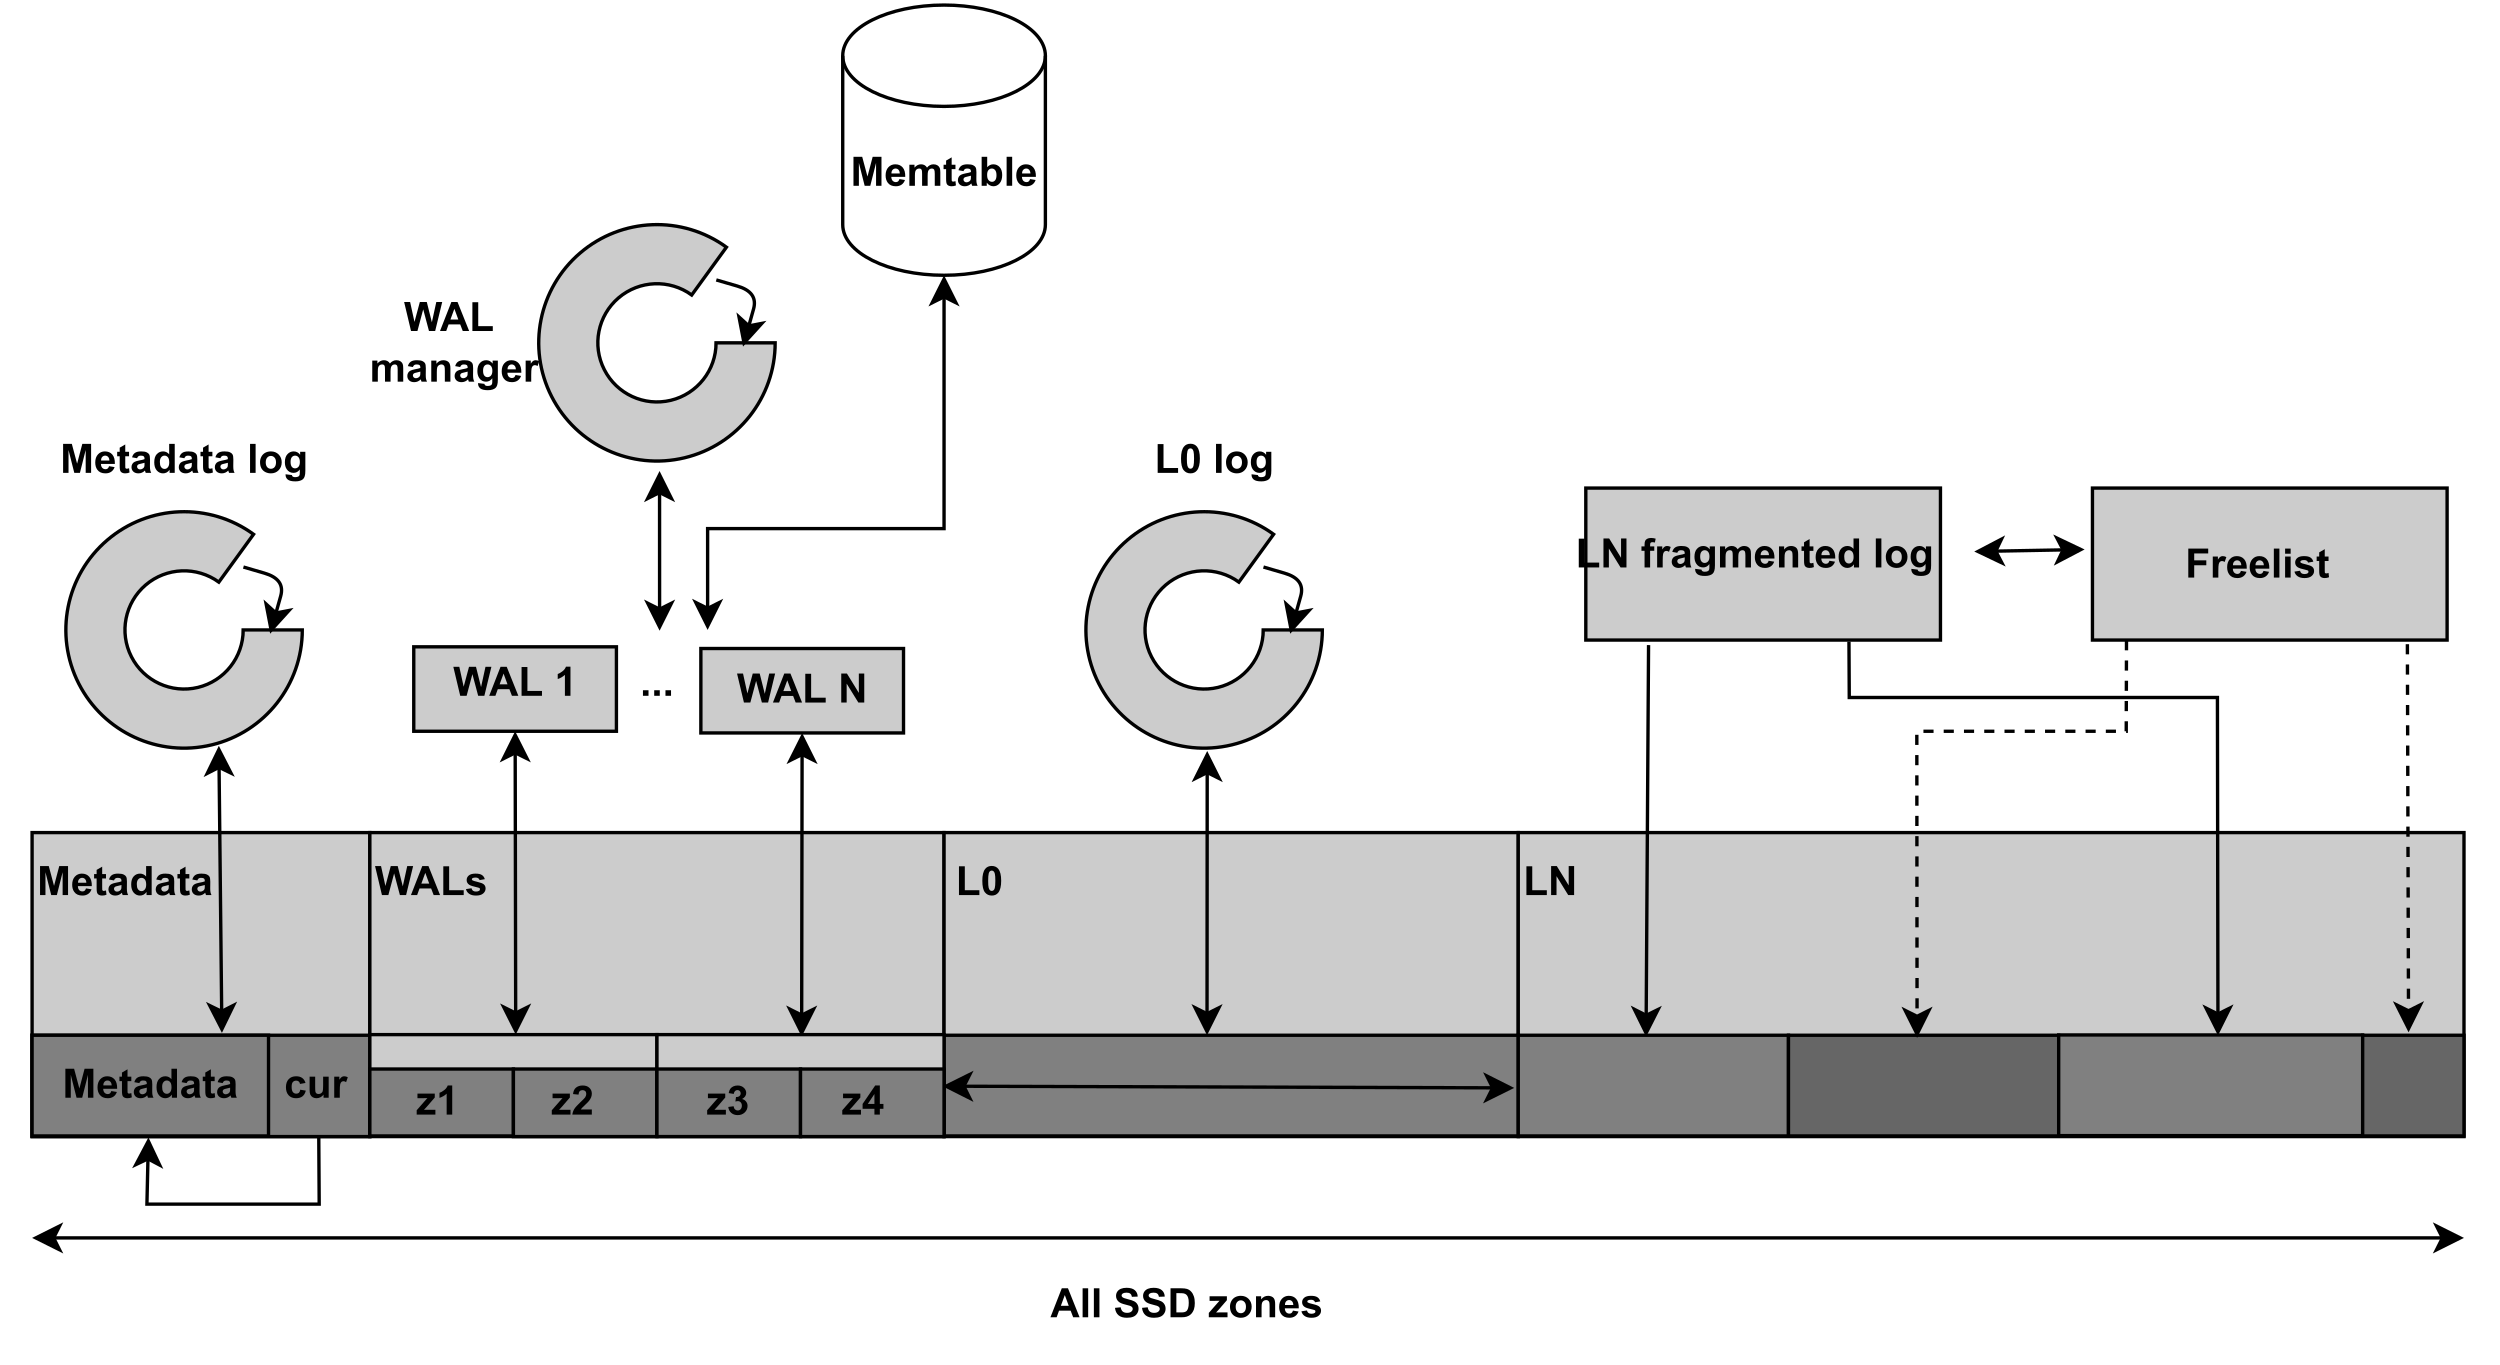 <?xml version="1.0" encoding="UTF-8" standalone="no"?>
<svg 
   width="555.12pt"
   height="303.12pt"
   viewBox="0 0 555.12 303.12"
   version="1.1"
   id="svg548"
   xmlns:xlink="http://www.w3.org/1999/xlink"
   xmlns="http://www.w3.org/2000/svg"
   xmlns:svg="http://www.w3.org/2000/svg" content="%3Cmxfile%20host%3D%22app.diagrams.net%22%20modified%3D%222022-08-05T11%3A30%3A37.889Z%22%20agent%3D%225.0%20(X11%3B%20Linux%20x86_64)%20AppleWebKit%2F537.36%20(KHTML%2C%20like%20Gecko)%20Chrome%2F102.0.5.167%20Safari%2F537.36%22%20version%3D%2220.2.3%22%20etag%3D%22Hgo37KReYzL6JWdtU9TX%22%20type%3D%22google%22%3E%3Cdiagram%20id%3D%22uX1zNz_cJabfaV4zMeAe%22%3E7V1Ll6I4FP41LscTQgJkWV3VPbOonulzatEzS5SUchrFg1TX49dPAoRHEhWRoIVai4IIUe53891HbuLEvl%2B9%2FZn4m%2BX3OKDRBILgbWI%2FTCC0CMbsH295z1uIUzQskjAoLqoansIPWjSCovUlDOi2cWEax1EabpqN83i9pvO00eYnSfzavOw5jpqfuvEXVGl4mvuR2vozDNJl3upBt2r%2Fi4aLpfhkyyH5OytfXFw8yXbpB%2FFrrcn%2BOrHvkzhO86PV2z2NuPCEXPL7vu14t%2FxiCV2nbW6A%2BQ2%2F%2FeileLbie6Xv4mGT%2BGUdUH49mNhfXpdhSp82%2Fpy%2F%2B8rgZW3LdBWxM4sdPsfrtMDLYg%2FzZZsm8S96H0dxkvVmg%2BzFrwyjqNZ%2Bn71Ye%2FGFaJLSt50PZZWiYjpG4xVNk3d2SXEDcoWiFPrl4eL8tULLAkXbsoYUKdr8QkEWZd%2BVDNlBIUa9SO1RitRrI1LXkEjRKEVKvDOKFI9RpNjCh0UKPUMidRSRfqepH%2Fipr4iWPWLalJ8fhYs1O47oM3%2BHiyFkBueuaF6FQcBv%2FpLQbfjhz7KOuDQ3cbhOsy%2BNv0zwA%2B%2FpJY23BRIKEOt4TSUMRBMHsPiG1lAkrIPC7gEKV4Hi593j9iphaEPcjiEYPAWGR3CVIBAPHgQBGQKBqCD8fY0gtDIOpkAQg3CfvaXr4I4HJ%2BxsHvnbbTjPpOUnqdpcA6pppmt2GOHSqtJACWgOiq0mFayRimhLaOSn4e9m9zpRFZ%2Fwg%2BvHHjNBXEnc2%2FglmdPitnooI%2FWEkX2gJybKBU2VnjLsygdvB6elwHmXXfD0xI7BB9Pgq7Q2GChoYmWMaSOvXgZZi2hWyPjRn9HoB5NZGsZc1rM4TeOVBoQ0ljxdFrJveGertwXPbkxnPhuSUyaj9D5ez79GUbjZ0nLkrhc5alPIRyMf4mVLpgHJXGQQwBRrxq%2FRMBk2wXKxCpYu%2FpDHVSesWoTJWkLUMp%2BlkRx9C9N%2FM7m62CrO%2F8uhsFFx%2FvBWjKjs5L128oMmIXsomoi2NXvAvDvPQaIh7w9bjmioOszO3utncpc7qDnnu6ZG58zVbLscCi%2FTd8KwItyRwoHV7MklUk87KJypif9eu6wgyD1Wx5M%2BqOCpSnvzLjsbiBYpixsV1YAX8jkHFbXIhdyoSGh0g4rQhVERho7bExXZVrMnU1SEgSd9UN9UpOalblS0L2HiNL0ix1XDRGNUpCaublSkUpGjoSLn0qjIApKL4XQNbC0s9WS1C2yP9ooIbH6QQxqzh6dTkZoQHIyKkmwiuGIOJgQRBefRsmCcrIt8xECukCEbTZlGtSAiD%2FC%2FvsIzOZa2VCIyF0uracNxQdWvzRCzvrKzcCDJDvHpSIkg%2FoZUG6QI8GSkpgNipeYNp9OpAtfuTOGcPSc3lSPIFSJPmv92CdBAYRsiODFKjGbk93tgGAiPK%2FeYADzaAWvhLSFRIVXzlgRnXIy3hIjtTQGW%2FA8CM6F085rkVLQra01%2F0wFtan6M65JX1yUTimR7qiIJN%2BFyFMmTZvkI6Op2D6lALdKFphUIOjUF%2BoMNPEBOiQexZdXjQWsKEDQUD0INw11cPIiIlFdwvc%2BgmGpu9OfdI2sQMFyd06J4%2BjqnxVRBjabGLIfjmIqOMcGhuvP2cGBoq8wm0PFXPHhaz7abjL%2BciAMxS9jRgh%2Bt%2FLW%2FYABcJ2IeaJKX47Wb6UF9INYi%2F2TazDrCyRdmlhHKCWbWQW4z7UqIqayrzv2Dl25lS3fwZCvryY5kj1ZWTbZVpcMgihdXyhWunEKHA1YTiT5Gm1cbPFmto3VIpt6eUd4aLDWx1qH4fsxjhwAydaGCiakKfFtNr81frtXncV2kYmGR6qXAYqoO2e617E5XcFzzTRApI%2F4iBWCVc8THOCf1JEXde7IMZUyF7tY9HSH8y%2FF0XCIplewhd%2Fd0TM0vl9Ni5bpfsPebIRehfTecPCFtq3k3vkLlel0uDKQiep3LZSqgtlsU4t08rl3LR7XlASZdrhZ1ZUaWtNQsDCF2M%2FrFsGzoYmGytLeIx4segciL92tjsMbG4EuzMYT0Fk2jwaJpu2sR3cmKWfopCJ82G9eYR2moOHeiTM2j6HTy4kp8P6lOjr3yzehmEzxeEiarHrtiQ37I2GvfevVDFLCg6ocgONVgZfXjiIhRfIOrFVy4xOJowGAPgwupmbpxodUvE8oRc8aEoHwNR4pITeiNC7d%2BR5mM27BjrEWW74ZVVXronpcRz7hW9NOhpezioUt76CY1esp6oLHnqJzs1RNYUN6SY2Cwzrj08fONLFsTdRHVwSAG8WqRufnUePU6uBA4PLh0qyf6AktNaXxcbVWoUv2gzpqYmtJFarbiQx02V4KD4hwMhwNW0xAf9rXiQJypvJZnSCjUHMMHulIoiH1eKMaeNuh3%2F1q3yV%2BuMLKNgkdNHCpvc9IJqrFnDXqFypY3TxsUKjVl8C2hNAq36RE0N55tB20R6VXbR2lW5eiKIXrhuF43kDpUVIcb88HZCoJOJf%2FVbLXn1WereVWdOzl2xjrwt8ty%2BUP%2B9HvnmgXZ1Oeakdsa%2BKG2k5Ir4zqv2YPyugRza%2FZw18KcTuroOpNGBQ6Anbb9qbQREKepjcA6jzZeWjWOYnK8zjsK2ZKfYariE9tSAtCTf49EHSfevhtOrvjEaoqJb4cNnhN%2FseJufzC55vJPZasprK6ntExtyYG7Ls%2FrUKHlIqmS%2FHiSqRdpQSSxIDC1%2BZkIqBpUdWmL3TGUi7Q678JgS0Varlzu1RdVlQlNiRN3fzPs7rvhdKpqUYbUox2XKmlBt%2B37qhFmuW5zhNnHL3TtOh4urWhRdf9kg3vEvqTSeJCdgP4cSdHz%2BSq8s%2BgGNhUTgU6LiNqokquqkrB%2Fl6NKMiGeQK2kG7V2UaUWVV8iMzR%2Fj3hWJ%2BF0ceBXp2a5Gj3OygZ%2F%2FmuRKdc%2FLynrpnSoCt8KK85VQJ%2F9l6iRfKr8q0XiByHDvZZE%2Bpa9au89hDx5lafBXuk27Se%2FhIg0leGAdgtx5Ai10y9ZQQWt73SVZh7sVfrFiEiDzhHnAyyldYbYXeyAe4DrHGz1yL91rnXa4zLUWgPZ2Mq%2FE2d8z6bj9%2FDd4R%2FsXGMpryM7%2FobTQnR2Wv3eaX559aux9tf%2FAQ%3D%3D%3C%2Fdiagram%3E%3C%2Fmxfile%3E">
  <defs
     id="defs102">
    <g
       id="g97">
      <g
         id="glyph-0-0" />
      <g
         id="glyph-0-1">
        <path
           d="M 0.641 0 L 0.641 -6.438 L 2.578 -6.438 L 3.75 -2.047 L 4.906 -6.438 L 6.859 -6.438 L 6.859 0 L 5.656 0 L 5.656 -5.078 L 4.375 0 L 3.125 0 L 1.844 -5.078 L 1.844 0 Z M 0.641 0 "
           id="path3" />
      </g>
      <g
         id="glyph-0-2">
        <path
           d="M 3.344 -1.484 L 4.578 -1.281 C 4.422 -0.832 4.172 -0.488 3.828 -0.25 C 3.484 -0.008 3.055 0.109 2.547 0.109 C 1.734 0.109 1.133 -0.156 0.75 -0.688 C 0.438 -1.113 0.281 -1.648 0.281 -2.297 C 0.281 -3.066 0.484 -3.672 0.891 -4.109 C 1.297 -4.547 1.805 -4.766 2.422 -4.766 C 3.117 -4.766 3.664 -4.535 4.062 -4.078 C 4.469 -3.617 4.66 -2.922 4.641 -1.984 L 1.547 -1.984 C 1.555 -1.609 1.656 -1.316 1.844 -1.109 C 2.039 -0.91 2.281 -0.812 2.562 -0.812 C 2.758 -0.812 2.922 -0.863 3.047 -0.969 C 3.18 -1.082 3.281 -1.254 3.344 -1.484 Z M 3.422 -2.734 C 3.41 -3.086 3.316 -3.359 3.141 -3.547 C 2.961 -3.734 2.75 -3.828 2.5 -3.828 C 2.227 -3.828 2.004 -3.727 1.828 -3.531 C 1.648 -3.332 1.566 -3.066 1.578 -2.734 Z M 3.422 -2.734 "
           id="path6" />
      </g>
      <g
         id="glyph-0-3">
        <path
           d="M 2.781 -4.672 L 2.781 -3.688 L 1.938 -3.688 L 1.938 -1.797 C 1.938 -1.422 1.941 -1.203 1.953 -1.141 C 1.973 -1.078 2.008 -1.023 2.062 -0.984 C 2.125 -0.941 2.195 -0.922 2.281 -0.922 C 2.395 -0.922 2.562 -0.957 2.781 -1.031 L 2.891 -0.078 C 2.598 0.047 2.27 0.109 1.906 0.109 C 1.688 0.109 1.488 0.07 1.312 0 C 1.133 -0.082 1.004 -0.18 0.922 -0.297 C 0.836 -0.41 0.781 -0.57 0.75 -0.781 C 0.719 -0.926 0.703 -1.211 0.703 -1.641 L 0.703 -3.688 L 0.141 -3.688 L 0.141 -4.672 L 0.703 -4.672 L 0.703 -5.594 L 1.938 -6.312 L 1.938 -4.672 Z M 2.781 -4.672 "
           id="path9" />
      </g>
      <g
         id="glyph-0-4">
        <path
           d="M 1.562 -3.25 L 0.453 -3.453 C 0.578 -3.898 0.789 -4.227 1.094 -4.438 C 1.406 -4.656 1.863 -4.766 2.469 -4.766 C 3.02 -4.766 3.43 -4.695 3.703 -4.562 C 3.973 -4.438 4.16 -4.273 4.266 -4.078 C 4.379 -3.879 4.438 -3.508 4.438 -2.969 L 4.422 -1.531 C 4.422 -1.125 4.441 -0.82 4.484 -0.625 C 4.523 -0.426 4.598 -0.219 4.703 0 L 3.484 0 C 3.453 -0.082 3.41 -0.203 3.359 -0.359 C 3.336 -0.43 3.32 -0.484 3.312 -0.516 C 3.102 -0.305 2.879 -0.148 2.641 -0.047 C 2.398 0.055 2.145 0.109 1.875 0.109 C 1.395 0.109 1.016 -0.02 0.734 -0.281 C 0.461 -0.539 0.328 -0.875 0.328 -1.281 C 0.328 -1.539 0.391 -1.773 0.516 -1.984 C 0.641 -2.191 0.812 -2.348 1.031 -2.453 C 1.258 -2.566 1.586 -2.664 2.016 -2.75 C 2.598 -2.852 3 -2.953 3.219 -3.047 L 3.219 -3.172 C 3.219 -3.41 3.16 -3.578 3.047 -3.672 C 2.93 -3.773 2.707 -3.828 2.375 -3.828 C 2.156 -3.828 1.984 -3.781 1.859 -3.688 C 1.742 -3.602 1.645 -3.457 1.562 -3.25 Z M 3.219 -2.234 C 3.062 -2.18 2.812 -2.117 2.469 -2.047 C 2.125 -1.973 1.898 -1.906 1.797 -1.844 C 1.641 -1.727 1.562 -1.582 1.562 -1.406 C 1.562 -1.227 1.625 -1.078 1.75 -0.953 C 1.875 -0.828 2.035 -0.766 2.234 -0.766 C 2.461 -0.766 2.676 -0.836 2.875 -0.984 C 3.031 -1.098 3.129 -1.234 3.172 -1.391 C 3.203 -1.492 3.219 -1.695 3.219 -2 Z M 3.219 -2.234 "
           id="path12" />
      </g>
      <g
         id="glyph-0-5">
        <path
           d="M 4.922 0 L 3.781 0 L 3.781 -0.688 C 3.594 -0.414 3.367 -0.211 3.109 -0.078 C 2.848 0.047 2.586 0.109 2.328 0.109 C 1.785 0.109 1.32 -0.102 0.938 -0.531 C 0.562 -0.969 0.375 -1.57 0.375 -2.344 C 0.375 -3.133 0.555 -3.734 0.922 -4.141 C 1.297 -4.555 1.77 -4.766 2.344 -4.766 C 2.863 -4.766 3.312 -4.551 3.688 -4.125 L 3.688 -6.438 L 4.922 -6.438 Z M 1.625 -2.438 C 1.625 -1.938 1.695 -1.578 1.844 -1.359 C 2.039 -1.035 2.316 -0.875 2.672 -0.875 C 2.953 -0.875 3.191 -0.992 3.391 -1.234 C 3.598 -1.473 3.703 -1.832 3.703 -2.312 C 3.703 -2.852 3.602 -3.238 3.406 -3.469 C 3.207 -3.707 2.957 -3.828 2.656 -3.828 C 2.363 -3.828 2.117 -3.707 1.922 -3.469 C 1.723 -3.238 1.625 -2.895 1.625 -2.438 Z M 1.625 -2.438 "
           id="path15" />
      </g>
      <g
         id="glyph-0-6">
        <path
           d="M 1.562 0 L 0.031 -6.438 L 1.359 -6.438 L 2.328 -2.016 L 3.516 -6.438 L 5.062 -6.438 L 6.188 -1.938 L 7.172 -6.438 L 8.484 -6.438 L 6.922 0 L 5.547 0 L 4.266 -4.812 L 2.984 0 Z M 1.562 0 "
           id="path18" />
      </g>
      <g
         id="glyph-0-7">
        <path
           d="M 6.469 0 L 5.047 0 L 4.484 -1.469 L 1.906 -1.469 L 1.375 0 L 0 0 L 2.516 -6.438 L 3.891 -6.438 Z M 4.062 -2.547 L 3.188 -4.938 L 2.312 -2.547 Z M 4.062 -2.547 "
           id="path21" />
      </g>
      <g
         id="glyph-0-8">
        <path
           d="M 0.688 0 L 0.688 -6.391 L 1.984 -6.391 L 1.984 -1.078 L 5.219 -1.078 L 5.219 0 Z M 0.688 0 "
           id="path24" />
      </g>
      <g
         id="glyph-0-9">
        <path
           d="M 0.219 -1.328 L 1.453 -1.516 C 1.504 -1.273 1.609 -1.094 1.766 -0.969 C 1.93 -0.844 2.16 -0.781 2.453 -0.781 C 2.766 -0.781 3.004 -0.844 3.172 -0.969 C 3.273 -1.039 3.328 -1.148 3.328 -1.297 C 3.328 -1.391 3.301 -1.469 3.25 -1.531 C 3.188 -1.582 3.047 -1.633 2.828 -1.688 C 1.836 -1.906 1.207 -2.109 0.938 -2.297 C 0.562 -2.547 0.375 -2.895 0.375 -3.344 C 0.375 -3.75 0.535 -4.086 0.859 -4.359 C 1.18 -4.629 1.676 -4.766 2.344 -4.766 C 2.988 -4.766 3.461 -4.66 3.766 -4.453 C 4.078 -4.254 4.289 -3.945 4.406 -3.531 L 3.25 -3.328 C 3.195 -3.504 3.098 -3.641 2.953 -3.734 C 2.816 -3.836 2.625 -3.891 2.375 -3.891 C 2.039 -3.891 1.805 -3.844 1.672 -3.75 C 1.578 -3.688 1.531 -3.602 1.531 -3.5 C 1.531 -3.406 1.57 -3.332 1.656 -3.281 C 1.758 -3.195 2.141 -3.078 2.797 -2.922 C 3.461 -2.773 3.926 -2.594 4.188 -2.375 C 4.445 -2.156 4.578 -1.848 4.578 -1.453 C 4.578 -1.023 4.395 -0.656 4.031 -0.344 C 3.676 -0.039 3.148 0.109 2.453 0.109 C 1.816 0.109 1.312 -0.02 0.938 -0.281 C 0.562 -0.539 0.32 -0.891 0.219 -1.328 Z M 0.219 -1.328 "
           id="path27" />
      </g>
      <g
         id="glyph-0-10">
        <path
           d="M 2.469 -6.469 C 3.094 -6.469 3.582 -6.242 3.938 -5.797 C 4.352 -5.273 4.562 -4.398 4.562 -3.172 C 4.562 -1.953 4.348 -1.078 3.922 -0.547 C 3.578 -0.109 3.094 0.109 2.469 0.109 C 1.844 0.109 1.336 -0.129 0.953 -0.609 C 0.566 -1.098 0.375 -1.957 0.375 -3.188 C 0.375 -4.406 0.586 -5.281 1.016 -5.812 C 1.359 -6.25 1.844 -6.469 2.469 -6.469 Z M 2.469 -5.438 C 2.32 -5.438 2.188 -5.391 2.062 -5.297 C 1.945 -5.203 1.859 -5.035 1.797 -4.797 C 1.711 -4.473 1.672 -3.93 1.672 -3.172 C 1.672 -2.422 1.707 -1.906 1.781 -1.625 C 1.863 -1.344 1.961 -1.156 2.078 -1.062 C 2.191 -0.969 2.32 -0.922 2.469 -0.922 C 2.613 -0.922 2.742 -0.969 2.859 -1.062 C 2.984 -1.156 3.078 -1.32 3.141 -1.562 C 3.223 -1.883 3.266 -2.422 3.266 -3.172 C 3.266 -3.93 3.227 -4.453 3.156 -4.734 C 3.082 -5.016 2.984 -5.203 2.859 -5.297 C 2.742 -5.391 2.613 -5.438 2.469 -5.438 Z M 2.469 -5.438 "
           id="path30" />
      </g>
      <g
         id="glyph-0-11">
        <path
           d="M 0.672 0 L 0.672 -6.438 L 1.938 -6.438 L 4.578 -2.141 L 4.578 -6.438 L 5.781 -6.438 L 5.781 0 L 4.469 0 L 1.875 -4.203 L 1.875 0 Z M 0.672 0 "
           id="path33" />
      </g>
      <g
         id="glyph-0-12">
        <path
           d="M 0.641 0 L 0.641 -6.438 L 1.875 -6.438 L 1.875 0 Z M 0.641 0 "
           id="path36" />
      </g>
      <g
         id="glyph-0-13" />
      <g
         id="glyph-0-14">
        <path
           d="M 0.328 -2.094 L 1.594 -2.219 C 1.664 -1.789 1.816 -1.477 2.047 -1.281 C 2.285 -1.082 2.602 -0.984 3 -0.984 C 3.414 -0.984 3.727 -1.07 3.938 -1.25 C 4.156 -1.426 4.266 -1.633 4.266 -1.875 C 4.266 -2.02 4.219 -2.145 4.125 -2.25 C 4.039 -2.363 3.883 -2.461 3.656 -2.547 C 3.508 -2.598 3.164 -2.691 2.625 -2.828 C 1.926 -2.992 1.438 -3.203 1.156 -3.453 C 0.758 -3.805 0.562 -4.238 0.562 -4.75 C 0.562 -5.082 0.648 -5.391 0.828 -5.672 C 1.016 -5.961 1.285 -6.18 1.641 -6.328 C 1.992 -6.473 2.414 -6.547 2.906 -6.547 C 3.719 -6.547 4.328 -6.367 4.734 -6.016 C 5.141 -5.66 5.352 -5.188 5.375 -4.594 L 4.078 -4.547 C 4.023 -4.879 3.906 -5.113 3.719 -5.25 C 3.539 -5.395 3.266 -5.469 2.891 -5.469 C 2.516 -5.469 2.223 -5.395 2.016 -5.25 C 1.867 -5.145 1.797 -5.008 1.797 -4.844 C 1.797 -4.688 1.863 -4.555 2 -4.453 C 2.156 -4.316 2.551 -4.172 3.188 -4.016 C 3.82 -3.867 4.289 -3.711 4.594 -3.547 C 4.895 -3.391 5.129 -3.172 5.297 -2.891 C 5.473 -2.617 5.562 -2.281 5.562 -1.875 C 5.562 -1.508 5.457 -1.164 5.25 -0.844 C 5.051 -0.52 4.766 -0.281 4.391 -0.125 C 4.016 0.031 3.547 0.109 2.984 0.109 C 2.172 0.109 1.547 -0.078 1.109 -0.453 C 0.672 -0.828 0.41 -1.375 0.328 -2.094 Z M 0.328 -2.094 "
           id="path40" />
      </g>
      <g
         id="glyph-0-15">
        <path
           d="M 0.656 -6.438 L 3.031 -6.438 C 3.562 -6.438 3.969 -6.395 4.25 -6.312 C 4.633 -6.207 4.957 -6.008 5.219 -5.719 C 5.488 -5.438 5.691 -5.086 5.828 -4.672 C 5.973 -4.266 6.047 -3.758 6.047 -3.156 C 6.047 -2.625 5.984 -2.164 5.859 -1.781 C 5.691 -1.312 5.457 -0.938 5.156 -0.656 C 4.938 -0.438 4.633 -0.266 4.25 -0.141 C 3.957 -0.047 3.57 0 3.094 0 L 0.656 0 Z M 1.953 -5.359 L 1.953 -1.078 L 2.922 -1.078 C 3.285 -1.078 3.547 -1.098 3.703 -1.141 C 3.922 -1.191 4.098 -1.281 4.234 -1.406 C 4.367 -1.539 4.477 -1.75 4.562 -2.031 C 4.656 -2.32 4.703 -2.719 4.703 -3.219 C 4.703 -3.719 4.656 -4.098 4.562 -4.359 C 4.477 -4.629 4.359 -4.836 4.203 -4.984 C 4.047 -5.141 3.848 -5.242 3.609 -5.297 C 3.422 -5.336 3.062 -5.359 2.531 -5.359 Z M 1.953 -5.359 "
           id="path43" />
      </g>
      <g
         id="glyph-0-16">
        <path
           d="M 0.156 0 L 0.156 -0.969 L 1.906 -2.969 C 2.188 -3.301 2.395 -3.535 2.531 -3.672 C 2.395 -3.66 2.207 -3.656 1.969 -3.656 L 0.328 -3.641 L 0.328 -4.672 L 4.172 -4.672 L 4.172 -3.797 L 2.391 -1.734 L 1.766 -1.062 C 2.109 -1.07 2.32 -1.078 2.406 -1.078 L 4.312 -1.078 L 4.312 0 Z M 0.156 0 "
           id="path46" />
      </g>
      <g
         id="glyph-0-17">
        <path
           d="M 0.359 -2.406 C 0.359 -2.812 0.457 -3.207 0.656 -3.594 C 0.863 -3.977 1.148 -4.27 1.516 -4.469 C 1.891 -4.664 2.305 -4.766 2.766 -4.766 C 3.473 -4.766 4.051 -4.535 4.5 -4.078 C 4.945 -3.617 5.172 -3.039 5.172 -2.344 C 5.172 -1.633 4.941 -1.047 4.484 -0.578 C 4.035 -0.117 3.461 0.109 2.766 0.109 C 2.336 0.109 1.93 0.016 1.547 -0.172 C 1.16 -0.367 0.863 -0.656 0.656 -1.031 C 0.457 -1.406 0.359 -1.863 0.359 -2.406 Z M 1.625 -2.328 C 1.625 -1.867 1.734 -1.516 1.953 -1.266 C 2.172 -1.023 2.441 -0.906 2.766 -0.906 C 3.086 -0.906 3.359 -1.023 3.578 -1.266 C 3.797 -1.516 3.906 -1.875 3.906 -2.344 C 3.906 -2.801 3.797 -3.148 3.578 -3.391 C 3.359 -3.641 3.086 -3.766 2.766 -3.766 C 2.441 -3.766 2.172 -3.641 1.953 -3.391 C 1.734 -3.148 1.625 -2.797 1.625 -2.328 Z M 1.625 -2.328 "
           id="path49" />
      </g>
      <g
         id="glyph-0-18">
        <path
           d="M 4.891 0 L 3.656 0 L 3.656 -2.375 C 3.656 -2.883 3.629 -3.211 3.578 -3.359 C 3.523 -3.504 3.438 -3.617 3.312 -3.703 C 3.195 -3.785 3.055 -3.828 2.891 -3.828 C 2.68 -3.828 2.488 -3.766 2.312 -3.641 C 2.145 -3.523 2.031 -3.367 1.969 -3.172 C 1.906 -2.984 1.875 -2.629 1.875 -2.109 L 1.875 0 L 0.641 0 L 0.641 -4.672 L 1.781 -4.672 L 1.781 -3.984 C 2.188 -4.504 2.703 -4.766 3.328 -4.766 C 3.598 -4.766 3.844 -4.719 4.062 -4.625 C 4.289 -4.531 4.461 -4.406 4.578 -4.25 C 4.691 -4.094 4.77 -3.914 4.812 -3.719 C 4.863 -3.531 4.891 -3.258 4.891 -2.906 Z M 4.891 0 "
           id="path52" />
      </g>
      <g
         id="glyph-0-19">
        <path
           d="M 0.641 0 L 0.641 -1.234 L 1.875 -1.234 L 1.875 0 Z M 0.641 0 "
           id="path55" />
      </g>
      <g
         id="glyph-0-20">
        <path
           d="M 3.547 0 L 2.312 0 L 2.312 -4.656 C 1.852 -4.227 1.32 -3.914 0.719 -3.719 L 0.719 -4.844 C 1.039 -4.945 1.391 -5.145 1.766 -5.438 C 2.141 -5.727 2.398 -6.07 2.547 -6.469 L 3.547 -6.469 Z M 3.547 0 "
           id="path58" />
      </g>
      <g
         id="glyph-0-21">
        <path
           d="M 0.547 -4.672 L 1.688 -4.672 L 1.688 -4.031 C 2.094 -4.52 2.578 -4.766 3.141 -4.766 C 3.441 -4.766 3.703 -4.703 3.922 -4.578 C 4.141 -4.461 4.32 -4.281 4.469 -4.031 C 4.664 -4.281 4.883 -4.461 5.125 -4.578 C 5.363 -4.703 5.617 -4.766 5.891 -4.766 C 6.234 -4.766 6.52 -4.695 6.75 -4.562 C 6.988 -4.426 7.172 -4.223 7.297 -3.953 C 7.379 -3.754 7.422 -3.43 7.422 -2.984 L 7.422 0 L 6.188 0 L 6.188 -2.672 C 6.188 -3.129 6.145 -3.426 6.062 -3.562 C 5.945 -3.738 5.77 -3.828 5.531 -3.828 C 5.352 -3.828 5.188 -3.773 5.031 -3.672 C 4.883 -3.566 4.773 -3.41 4.703 -3.203 C 4.641 -3.004 4.609 -2.68 4.609 -2.234 L 4.609 0 L 3.375 0 L 3.375 -2.562 C 3.375 -3.008 3.352 -3.301 3.312 -3.438 C 3.27 -3.57 3.203 -3.672 3.109 -3.734 C 3.016 -3.797 2.891 -3.828 2.734 -3.828 C 2.535 -3.828 2.359 -3.773 2.203 -3.672 C 2.055 -3.566 1.945 -3.414 1.875 -3.219 C 1.812 -3.031 1.781 -2.711 1.781 -2.266 L 1.781 0 L 0.547 0 Z M 0.547 -4.672 "
           id="path61" />
      </g>
      <g
         id="glyph-0-22">
        <path
           d="M 0.531 0.312 L 1.938 0.484 C 1.969 0.641 2.023 0.75 2.109 0.812 C 2.223 0.906 2.406 0.953 2.656 0.953 C 2.977 0.953 3.223 0.898 3.391 0.797 C 3.492 0.734 3.57 0.633 3.625 0.5 C 3.664 0.395 3.688 0.203 3.688 -0.078 L 3.688 -0.75 C 3.32 -0.25 2.859 0 2.297 0 C 1.66 0 1.16 -0.266 0.797 -0.797 C 0.516 -1.211 0.375 -1.734 0.375 -2.359 C 0.375 -3.141 0.562 -3.734 0.938 -4.141 C 1.312 -4.555 1.781 -4.766 2.344 -4.766 C 2.914 -4.766 3.391 -4.516 3.766 -4.016 L 3.766 -4.672 L 4.922 -4.672 L 4.922 -0.484 C 4.922 0.066 4.875 0.477 4.781 0.75 C 4.695 1.031 4.57 1.242 4.406 1.391 C 4.238 1.547 4.016 1.664 3.734 1.75 C 3.461 1.844 3.117 1.891 2.703 1.891 C 1.91 1.891 1.348 1.754 1.016 1.484 C 0.691 1.211 0.531 0.867 0.531 0.453 C 0.531 0.41 0.531 0.363 0.531 0.312 Z M 1.641 -2.438 C 1.641 -1.938 1.734 -1.57 1.922 -1.344 C 2.109 -1.113 2.344 -1 2.625 -1 C 2.926 -1 3.18 -1.113 3.391 -1.344 C 3.598 -1.582 3.703 -1.938 3.703 -2.406 C 3.703 -2.883 3.602 -3.238 3.406 -3.469 C 3.207 -3.707 2.957 -3.828 2.656 -3.828 C 2.352 -3.828 2.109 -3.711 1.922 -3.484 C 1.734 -3.254 1.641 -2.906 1.641 -2.438 Z M 1.641 -2.438 "
           id="path64" />
      </g>
      <g
         id="glyph-0-23">
        <path
           d="M 1.828 0 L 0.594 0 L 0.594 -4.672 L 1.734 -4.672 L 1.734 -4 C 1.93 -4.312 2.109 -4.516 2.266 -4.609 C 2.422 -4.711 2.598 -4.766 2.797 -4.766 C 3.078 -4.766 3.348 -4.691 3.609 -4.547 L 3.234 -3.469 C 3.023 -3.602 2.832 -3.672 2.656 -3.672 C 2.477 -3.672 2.328 -3.617 2.203 -3.516 C 2.086 -3.422 1.992 -3.25 1.922 -3 C 1.859 -2.75 1.828 -2.227 1.828 -1.438 Z M 1.828 0 "
           id="path67" />
      </g>
      <g
         id="glyph-0-24">
        <path
           d="M 4.719 -3.281 L 3.5 -3.062 C 3.457 -3.312 3.363 -3.492 3.219 -3.609 C 3.07 -3.734 2.883 -3.797 2.656 -3.797 C 2.344 -3.797 2.094 -3.691 1.906 -3.484 C 1.727 -3.273 1.641 -2.922 1.641 -2.422 C 1.641 -1.867 1.734 -1.477 1.922 -1.25 C 2.109 -1.02 2.359 -0.906 2.672 -0.906 C 2.91 -0.906 3.102 -0.969 3.25 -1.094 C 3.395 -1.227 3.5 -1.457 3.562 -1.781 L 4.781 -1.578 C 4.656 -1.023 4.41 -0.602 4.047 -0.312 C 3.691 -0.031 3.211 0.109 2.609 0.109 C 1.93 0.109 1.391 -0.102 0.984 -0.531 C 0.578 -0.969 0.375 -1.566 0.375 -2.328 C 0.375 -3.098 0.578 -3.695 0.984 -4.125 C 1.391 -4.551 1.941 -4.766 2.641 -4.766 C 3.203 -4.766 3.648 -4.641 3.984 -4.391 C 4.328 -4.148 4.57 -3.781 4.719 -3.281 Z M 4.719 -3.281 "
           id="path70" />
      </g>
      <g
         id="glyph-0-25">
        <path
           d="M 3.719 0 L 3.719 -0.703 C 3.551 -0.453 3.328 -0.254 3.047 -0.109 C 2.766 0.035 2.473 0.109 2.172 0.109 C 1.859 0.109 1.578 0.039 1.328 -0.094 C 1.078 -0.238 0.895 -0.438 0.781 -0.688 C 0.676 -0.938 0.625 -1.281 0.625 -1.719 L 0.625 -4.672 L 1.859 -4.672 L 1.859 -2.516 C 1.859 -1.859 1.879 -1.457 1.922 -1.312 C 1.961 -1.164 2.039 -1.047 2.156 -0.953 C 2.281 -0.867 2.438 -0.828 2.625 -0.828 C 2.832 -0.828 3.02 -0.883 3.188 -1 C 3.363 -1.125 3.477 -1.27 3.531 -1.438 C 3.594 -1.613 3.625 -2.035 3.625 -2.703 L 3.625 -4.672 L 4.859 -4.672 L 4.859 0 Z M 3.719 0 "
           id="path73" />
      </g>
      <g
         id="glyph-0-26">
        <path
           d="M 4.547 -1.141 L 4.547 0 L 0.219 0 C 0.27 -0.438 0.41 -0.848 0.641 -1.234 C 0.879 -1.617 1.344 -2.133 2.031 -2.781 C 2.594 -3.301 2.938 -3.648 3.062 -3.828 C 3.227 -4.086 3.312 -4.344 3.312 -4.594 C 3.312 -4.863 3.238 -5.07 3.094 -5.219 C 2.945 -5.363 2.742 -5.438 2.484 -5.438 C 2.223 -5.438 2.016 -5.359 1.859 -5.203 C 1.711 -5.055 1.625 -4.801 1.594 -4.438 L 0.375 -4.562 C 0.445 -5.238 0.676 -5.723 1.062 -6.016 C 1.445 -6.316 1.93 -6.469 2.516 -6.469 C 3.148 -6.469 3.645 -6.297 4 -5.953 C 4.363 -5.609 4.547 -5.18 4.547 -4.672 C 4.547 -4.379 4.492 -4.102 4.391 -3.844 C 4.285 -3.582 4.125 -3.312 3.906 -3.031 C 3.75 -2.832 3.477 -2.555 3.094 -2.203 C 2.707 -1.848 2.461 -1.609 2.359 -1.484 C 2.254 -1.367 2.164 -1.254 2.094 -1.141 Z M 4.547 -1.141 "
           id="path76" />
      </g>
      <g
         id="glyph-0-27">
        <path
           d="M 0.344 -1.703 L 1.531 -1.859 C 1.57 -1.547 1.676 -1.312 1.844 -1.156 C 2.008 -1 2.211 -0.922 2.453 -0.922 C 2.703 -0.922 2.914 -1.016 3.094 -1.203 C 3.27 -1.398 3.359 -1.66 3.359 -1.984 C 3.359 -2.297 3.273 -2.539 3.109 -2.719 C 2.941 -2.906 2.734 -3 2.484 -3 C 2.328 -3 2.141 -2.969 1.922 -2.906 L 2.062 -3.906 C 2.395 -3.895 2.648 -3.969 2.828 -4.125 C 3.004 -4.281 3.094 -4.484 3.094 -4.734 C 3.094 -4.953 3.023 -5.125 2.891 -5.25 C 2.766 -5.383 2.594 -5.453 2.375 -5.453 C 2.164 -5.453 1.988 -5.379 1.844 -5.234 C 1.695 -5.086 1.602 -4.875 1.562 -4.594 L 0.438 -4.781 C 0.508 -5.176 0.625 -5.488 0.781 -5.719 C 0.945 -5.945 1.172 -6.129 1.453 -6.266 C 1.742 -6.398 2.066 -6.469 2.422 -6.469 C 3.023 -6.469 3.508 -6.273 3.875 -5.891 C 4.176 -5.578 4.328 -5.219 4.328 -4.812 C 4.328 -4.25 4.02 -3.801 3.406 -3.469 C 3.77 -3.383 4.062 -3.203 4.281 -2.922 C 4.508 -2.648 4.625 -2.32 4.625 -1.938 C 4.625 -1.363 4.414 -0.879 4 -0.484 C 3.582 -0.086 3.066 0.109 2.453 0.109 C 1.867 0.109 1.383 -0.055 1 -0.391 C 0.625 -0.723 0.406 -1.16 0.344 -1.703 Z M 0.344 -1.703 "
           id="path79" />
      </g>
      <g
         id="glyph-0-28">
        <path
           d="M 2.797 0 L 2.797 -1.297 L 0.172 -1.297 L 0.172 -2.375 L 2.969 -6.469 L 4 -6.469 L 4 -2.375 L 4.797 -2.375 L 4.797 -1.297 L 4 -1.297 L 4 0 Z M 2.797 -2.375 L 2.797 -4.578 L 1.328 -2.375 Z M 2.797 -2.375 "
           id="path82" />
      </g>
      <g
         id="glyph-0-29">
        <path
           d="M 0.656 0 L 0.656 -6.438 L 5.078 -6.438 L 5.078 -5.359 L 1.969 -5.359 L 1.969 -3.828 L 4.656 -3.828 L 4.656 -2.734 L 1.969 -2.734 L 1.969 0 Z M 0.656 0 "
           id="path85" />
      </g>
      <g
         id="glyph-0-30">
        <path
           d="M 0.641 -5.297 L 0.641 -6.438 L 1.875 -6.438 L 1.875 -5.297 Z M 0.641 0 L 0.641 -4.672 L 1.875 -4.672 L 1.875 0 Z M 0.641 0 "
           id="path88" />
      </g>
      <g
         id="glyph-0-31">
        <path
           d="M 0.109 -4.672 L 0.797 -4.672 L 0.797 -5.016 C 0.797 -5.41 0.836 -5.703 0.922 -5.891 C 1.004 -6.086 1.156 -6.242 1.375 -6.359 C 1.602 -6.484 1.891 -6.547 2.234 -6.547 C 2.578 -6.547 2.922 -6.492 3.266 -6.391 L 3.094 -5.531 C 2.895 -5.582 2.707 -5.609 2.531 -5.609 C 2.352 -5.609 2.223 -5.566 2.141 -5.484 C 2.066 -5.398 2.031 -5.238 2.031 -5 L 2.031 -4.672 L 2.953 -4.672 L 2.953 -3.703 L 2.031 -3.703 L 2.031 0 L 0.797 0 L 0.797 -3.703 L 0.109 -3.703 Z M 0.109 -4.672 "
           id="path91" />
      </g>
      <g
         id="glyph-0-32">
        <path
           d="M 0.594 0 L 0.594 -6.438 L 1.828 -6.438 L 1.828 -4.125 C 2.211 -4.551 2.664 -4.766 3.188 -4.766 C 3.75 -4.766 4.219 -4.555 4.594 -4.141 C 4.969 -3.734 5.156 -3.145 5.156 -2.375 C 5.156 -1.582 4.961 -0.969 4.578 -0.531 C 4.203 -0.102 3.742 0.109 3.203 0.109 C 2.93 0.109 2.664 0.039 2.406 -0.094 C 2.145 -0.227 1.922 -0.426 1.734 -0.688 L 1.734 0 Z M 1.812 -2.438 C 1.812 -1.945 1.891 -1.586 2.047 -1.359 C 2.266 -1.035 2.551 -0.875 2.906 -0.875 C 3.176 -0.875 3.406 -0.988 3.594 -1.219 C 3.789 -1.445 3.891 -1.816 3.891 -2.328 C 3.891 -2.859 3.789 -3.238 3.594 -3.469 C 3.406 -3.707 3.16 -3.828 2.859 -3.828 C 2.555 -3.828 2.305 -3.711 2.109 -3.484 C 1.91 -3.254 1.812 -2.906 1.812 -2.438 Z M 1.812 -2.438 "
           id="path94" />
      </g>
    </g>
    <clipPath
       id="clip-0">
      <path
         clip-rule="nonzero"
         d="M 530 261 L 555 261 L 555 289 L 530 289 Z M 530 261 "
         id="path99" />
    </clipPath>
  </defs>
  <path
     fill-rule="nonzero"
     fill="rgb(79.999%, 79.999%, 79.999%)"
     fill-opacity="1"
     stroke-width="1"
     stroke-linecap="butt"
     stroke-linejoin="miter"
     stroke="rgb(0%, 0%, 0%)"
     stroke-opacity="1"
     stroke-miterlimit="4"
     d="M 9 246 L 109 246 L 109 336 L 9 336 Z M 9 246 "
     transform="matrix(0.75, 0, 0, 0.75, 0.375, 0.375)"
     id="path104" />
  <path
     fill-rule="nonzero"
     fill="rgb(79.999%, 79.999%, 79.999%)"
     fill-opacity="1"
     stroke-width="1"
     stroke-linecap="butt"
     stroke-linejoin="miter"
     stroke="rgb(0%, 0%, 0%)"
     stroke-opacity="1"
     stroke-miterlimit="4"
     d="M 109 246 L 279 246 L 279 336 L 109 336 Z M 109 246 "
     transform="matrix(0.75, 0, 0, 0.75, 0.375, 0.375)"
     id="path106" />
  <path
     fill-rule="nonzero"
     fill="rgb(79.999%, 79.999%, 79.999%)"
     fill-opacity="1"
     stroke-width="1"
     stroke-linecap="butt"
     stroke-linejoin="miter"
     stroke="rgb(0%, 0%, 0%)"
     stroke-opacity="1"
     stroke-miterlimit="4"
     d="M 279 246 L 449 246 L 449 336 L 279 336 Z M 279 246 "
     transform="matrix(0.75, 0, 0, 0.75, 0.375, 0.375)"
     id="path108" />
  <path
     fill-rule="nonzero"
     fill="rgb(79.999%, 79.999%, 79.999%)"
     fill-opacity="1"
     stroke-width="1"
     stroke-linecap="butt"
     stroke-linejoin="miter"
     stroke="rgb(0%, 0%, 0%)"
     stroke-opacity="1"
     stroke-miterlimit="4"
     d="M 449 246 L 729 246 L 729 336 L 449 336 Z M 449 246 "
     transform="matrix(0.75, 0, 0, 0.75, 0.375, 0.375)"
     id="path110" />
  <g
     fill="#000000"
     fill-opacity="1"
     id="g128">
    <use
       xlink:href="#glyph-0-1"
       x="8.25"
       y="198.75"
       id="use112" />
    <use
       xlink:href="#glyph-0-2"
       x="15.747"
       y="198.75"
       id="use114" />
    <use
       xlink:href="#glyph-0-3"
       x="20.752"
       y="198.75"
       id="use116" />
    <use
       xlink:href="#glyph-0-4"
       x="23.75"
       y="198.75"
       id="use118" />
    <use
       xlink:href="#glyph-0-5"
       x="28.755"
       y="198.75"
       id="use120" />
    <use
       xlink:href="#glyph-0-4"
       x="34.252"
       y="198.75"
       id="use122" />
    <use
       xlink:href="#glyph-0-3"
       x="39.258"
       y="198.75"
       id="use124" />
    <use
       xlink:href="#glyph-0-4"
       x="42.255"
       y="198.75"
       id="use126" />
  </g>
  <g
     fill="#000000"
     fill-opacity="1"
     id="g132">
    <use
       xlink:href="#glyph-0-6"
       x="83.25"
       y="198.75"
       id="use130" />
  </g>
  <g
     fill="#000000"
     fill-opacity="1"
     id="g140">
    <use
       xlink:href="#glyph-0-7"
       x="91.248"
       y="198.75"
       id="use134" />
    <use
       xlink:href="#glyph-0-8"
       x="97.748"
       y="198.75"
       id="use136" />
    <use
       xlink:href="#glyph-0-9"
       x="103.245"
       y="198.75"
       id="use138" />
  </g>
  <g
     fill="#000000"
     fill-opacity="1"
     id="g146">
    <use
       xlink:href="#glyph-0-8"
       x="212.25"
       y="198.75"
       id="use142" />
    <use
       xlink:href="#glyph-0-10"
       x="217.748"
       y="198.75"
       id="use144" />
  </g>
  <g
     fill="#000000"
     fill-opacity="1"
     id="g152">
    <use
       xlink:href="#glyph-0-8"
       x="338.25"
       y="198.75"
       id="use148" />
    <use
       xlink:href="#glyph-0-11"
       x="343.748"
       y="198.75"
       id="use150" />
  </g>
  <path
     fill="none"
     stroke-width="1"
     stroke-linecap="butt"
     stroke-linejoin="miter"
     stroke="rgb(0%, 0%, 0%)"
     stroke-opacity="1"
     stroke-miterlimit="10"
     d="M 15.37 366 L 722.63 366 "
     transform="matrix(0.75, 0, 0, 0.75, 0.375, 0.375)"
     id="path154" />
  <path
     fill-rule="nonzero"
     fill="rgb(0%, 0%, 0%)"
     fill-opacity="1"
     stroke-width="1"
     stroke-linecap="butt"
     stroke-linejoin="miter"
     stroke="rgb(0%, 0%, 0%)"
     stroke-opacity="1"
     stroke-miterlimit="10"
     d="M 10.12 366 L 17.12 362.5 L 15.37 366 L 17.12 369.5 Z M 10.12 366 "
     transform="matrix(0.75, 0, 0, 0.75, 0.375, 0.375)"
     id="path156" />
  <path
     fill-rule="nonzero"
     fill="rgb(0%, 0%, 0%)"
     fill-opacity="1"
     d="M 546.285 274.875 L 541.035 277.5 L 542.348 274.875 L 541.035 272.25 Z M 546.285 274.875 "
     id="path158" />
  <g
     clip-path="url(#clip-0)"
     id="g162">
    <path
       fill="none"
       stroke-width="1"
       stroke-linecap="butt"
       stroke-linejoin="miter"
       stroke="#000000"
       stroke-opacity="1"
       stroke-miterlimit="10"
       d="m 727.88,366 -7,3.5 1.75,-3.5 -1.75,-3.5 z m 0,0"
       transform="matrix(0.75,0,0,0.75,0.375,0.375)"
       id="path160" />
  </g>
  <g
     fill="#000000"
     fill-opacity="1"
     id="g190">
    <use
       xlink:href="#glyph-0-7"
       x="233.25"
       y="292.5"
       id="use164" />
    <use
       xlink:href="#glyph-0-12"
       x="239.75"
       y="292.5"
       id="use166" />
    <use
       xlink:href="#glyph-0-12"
       x="242.25"
       y="292.5"
       id="use168" />
    <use
       xlink:href="#glyph-0-13"
       x="244.75"
       y="292.5"
       id="use170" />
    <use
       xlink:href="#glyph-0-14"
       x="247.251"
       y="292.5"
       id="use172" />
    <use
       xlink:href="#glyph-0-14"
       x="253.254"
       y="292.5"
       id="use174" />
    <use
       xlink:href="#glyph-0-15"
       x="259.257"
       y="292.5"
       id="use176" />
    <use
       xlink:href="#glyph-0-13"
       x="265.756"
       y="292.5"
       id="use178" />
    <use
       xlink:href="#glyph-0-16"
       x="268.257"
       y="292.5"
       id="use180" />
    <use
       xlink:href="#glyph-0-17"
       x="272.757"
       y="292.5"
       id="use182" />
    <use
       xlink:href="#glyph-0-18"
       x="278.254"
       y="292.5"
       id="use184" />
    <use
       xlink:href="#glyph-0-2"
       x="283.752"
       y="292.5"
       id="use186" />
    <use
       xlink:href="#glyph-0-9"
       x="288.757"
       y="292.5"
       id="use188" />
  </g>
  <path
     fill-rule="nonzero"
     fill="rgb(79.999%, 79.999%, 79.999%)"
     fill-opacity="1"
     stroke-width="1"
     stroke-linecap="butt"
     stroke-linejoin="miter"
     stroke="rgb(0%, 0%, 0%)"
     stroke-opacity="1"
     stroke-miterlimit="10"
     d="M 89 186 C 89 202.182 77.911 216.26 62.172 220.031 C 46.438 223.813 30.161 216.313 22.813 201.891 C 15.469 187.469 18.958 169.901 31.271 159.391 C 43.568 148.88 61.479 148.172 74.568 157.682 L 64.292 171.839 C 57.74 167.089 48.792 167.438 42.63 172.688 C 36.479 177.948 34.729 186.74 38.411 193.938 C 42.078 201.151 50.219 204.911 58.089 203.021 C 65.948 201.13 71.5 194.089 71.5 186 Z M 89 186 "
     transform="matrix(0.75, 0, 0, 0.75, 0.375, 0.375)"
     id="path192" />
  <path
     fill="none"
     stroke-width="1"
     stroke-linecap="butt"
     stroke-linejoin="miter"
     stroke="rgb(0%, 0%, 0%)"
     stroke-opacity="1"
     stroke-miterlimit="10"
     d="M 71.568 167.38 L 77.781 169.188 C 81.927 170.396 83.531 172.661 82.599 175.99 L 81.198 180.99 "
     transform="matrix(0.75, 0, 0, 0.75, 0.375, 0.375)"
     id="path194" />
  <path
     fill-rule="nonzero"
     fill="rgb(0%, 0%, 0%)"
     fill-opacity="1"
     stroke-width="1"
     stroke-linecap="butt"
     stroke-linejoin="miter"
     stroke="rgb(0%, 0%, 0%)"
     stroke-opacity="1"
     stroke-miterlimit="10"
     d="M 79.781 186.042 L 78.302 178.359 L 81.198 180.99 L 85.042 180.25 Z M 79.781 186.042 "
     transform="matrix(0.75, 0, 0, 0.75, 0.375, 0.375)"
     id="path196" />
  <path
     fill-rule="nonzero"
     fill="rgb(79.999%, 79.999%, 79.999%)"
     fill-opacity="1"
     stroke-width="1"
     stroke-linecap="butt"
     stroke-linejoin="miter"
     stroke="rgb(0%, 0%, 0%)"
     stroke-opacity="1"
     stroke-miterlimit="10"
     d="M 391 186 C 391 202.182 379.911 216.26 364.172 220.031 C 348.438 223.813 332.161 216.313 324.813 201.891 C 317.469 187.469 320.958 169.901 333.271 159.391 C 345.568 148.88 363.479 148.172 376.568 157.682 L 366.292 171.839 C 359.74 167.089 350.792 167.438 344.63 172.688 C 338.479 177.948 336.729 186.74 340.411 193.938 C 344.078 201.151 352.219 204.911 360.089 203.021 C 367.948 201.13 373.5 194.089 373.5 186 Z M 391 186 "
     transform="matrix(0.75, 0, 0, 0.75, 0.375, 0.375)"
     id="path198" />
  <path
     fill="none"
     stroke-width="1"
     stroke-linecap="butt"
     stroke-linejoin="miter"
     stroke="rgb(0%, 0%, 0%)"
     stroke-opacity="1"
     stroke-miterlimit="10"
     d="M 373.568 167.38 L 379.781 169.188 C 383.927 170.396 385.531 172.661 384.599 175.99 L 383.198 180.99 "
     transform="matrix(0.75, 0, 0, 0.75, 0.375, 0.375)"
     id="path200" />
  <path
     fill-rule="nonzero"
     fill="rgb(0%, 0%, 0%)"
     fill-opacity="1"
     stroke-width="1"
     stroke-linecap="butt"
     stroke-linejoin="miter"
     stroke="rgb(0%, 0%, 0%)"
     stroke-opacity="1"
     stroke-miterlimit="10"
     d="M 381.781 186.042 L 380.302 178.359 L 383.198 180.99 L 387.042 180.25 Z M 381.781 186.042 "
     transform="matrix(0.75, 0, 0, 0.75, 0.375, 0.375)"
     id="path202" />
  <path
     fill-rule="nonzero"
     fill="rgb(79.999%, 79.999%, 79.999%)"
     fill-opacity="1"
     stroke-width="1"
     stroke-linecap="butt"
     stroke-linejoin="miter"
     stroke="rgb(0%, 0%, 0%)"
     stroke-opacity="1"
     stroke-miterlimit="10"
     d="M 229 101 C 229 117.182 217.911 131.26 202.172 135.031 C 186.438 138.813 170.161 131.313 162.813 116.891 C 155.469 102.469 158.958 84.901 171.271 74.391 C 183.568 63.88 201.479 63.172 214.568 72.682 L 204.292 86.839 C 197.74 82.089 188.792 82.438 182.63 87.688 C 176.479 92.948 174.729 101.74 178.411 108.938 C 182.078 116.151 190.219 119.911 198.089 118.021 C 205.948 116.13 211.5 109.089 211.5 101 Z M 229 101 "
     transform="matrix(0.75, 0, 0, 0.75, 0.375, 0.375)"
     id="path204" />
  <path
     fill="none"
     stroke-width="1"
     stroke-linecap="butt"
     stroke-linejoin="miter"
     stroke="rgb(0%, 0%, 0%)"
     stroke-opacity="1"
     stroke-miterlimit="10"
     d="M 211.568 82.38 L 217.781 84.188 C 221.927 85.396 223.531 87.661 222.599 90.99 L 221.198 95.99 "
     transform="matrix(0.75, 0, 0, 0.75, 0.375, 0.375)"
     id="path206" />
  <path
     fill-rule="nonzero"
     fill="rgb(0%, 0%, 0%)"
     fill-opacity="1"
     stroke-width="1"
     stroke-linecap="butt"
     stroke-linejoin="miter"
     stroke="rgb(0%, 0%, 0%)"
     stroke-opacity="1"
     stroke-miterlimit="10"
     d="M 219.781 101.042 L 218.302 93.359 L 221.198 95.99 L 225.042 95.25 Z M 219.781 101.042 "
     transform="matrix(0.75, 0, 0, 0.75, 0.375, 0.375)"
     id="path208" />
  <path
     fill-rule="nonzero"
     fill="rgb(50.2%, 50.2%, 50.2%)"
     fill-opacity="1"
     stroke-width="1"
     stroke-linecap="butt"
     stroke-linejoin="miter"
     stroke="rgb(0%, 0%, 0%)"
     stroke-opacity="1"
     stroke-miterlimit="10"
     d="M 9 306 L 109 306 L 109 336 L 9 336 Z M 9 306 "
     transform="matrix(0.75, 0, 0, 0.75, 0.375, 0.375)"
     id="path210" />
  <path
     fill-rule="nonzero"
     fill="rgb(79.999%, 79.999%, 79.999%)"
     fill-opacity="1"
     stroke-width="1"
     stroke-linecap="butt"
     stroke-linejoin="miter"
     stroke="rgb(0%, 0%, 0%)"
     stroke-opacity="1"
     stroke-miterlimit="10"
     d="M 122 191 L 182 191 L 182 216 L 122 216 Z M 122 191 "
     transform="matrix(0.75, 0, 0, 0.75, 0.375, 0.375)"
     id="path212" />
  <path
     fill-rule="nonzero"
     fill="rgb(79.999%, 79.999%, 79.999%)"
     fill-opacity="1"
     stroke-width="1"
     stroke-linecap="butt"
     stroke-linejoin="miter"
     stroke="rgb(0%, 0%, 0%)"
     stroke-opacity="1"
     stroke-miterlimit="10"
     d="M 207 191.5 L 267 191.5 L 267 216.5 L 207 216.5 Z M 207 191.5 "
     transform="matrix(0.75, 0, 0, 0.75, 0.375, 0.375)"
     id="path214" />
  <g
     fill="#000000"
     fill-opacity="1"
     id="g222">
    <use
       xlink:href="#glyph-0-19"
       x="142.125"
       y="154.5"
       id="use216" />
    <use
       xlink:href="#glyph-0-19"
       x="144.625"
       y="154.5"
       id="use218" />
    <use
       xlink:href="#glyph-0-19"
       x="147.126"
       y="154.5"
       id="use220" />
  </g>
  <path
     fill="none"
     stroke-width="1"
     stroke-linecap="butt"
     stroke-linejoin="miter"
     stroke="rgb(0%, 0%, 0%)"
     stroke-opacity="1"
     stroke-miterlimit="10"
     d="M 236.849 300.042 L 236.969 222.87 "
     transform="matrix(0.75, 0, 0, 0.75, 0.375, 0.375)"
     id="path224" />
  <path
     fill-rule="nonzero"
     fill="rgb(0%, 0%, 0%)"
     fill-opacity="1"
     stroke-width="1"
     stroke-linecap="butt"
     stroke-linejoin="miter"
     stroke="rgb(0%, 0%, 0%)"
     stroke-opacity="1"
     stroke-miterlimit="10"
     d="M 236.839 305.292 L 233.349 298.292 L 236.849 300.042 L 240.349 298.302 Z M 236.839 305.292 "
     transform="matrix(0.75, 0, 0, 0.75, 0.375, 0.375)"
     id="path226" />
  <path
     fill-rule="nonzero"
     fill="rgb(0%, 0%, 0%)"
     fill-opacity="1"
     stroke-width="1"
     stroke-linecap="butt"
     stroke-linejoin="miter"
     stroke="rgb(0%, 0%, 0%)"
     stroke-opacity="1"
     stroke-miterlimit="10"
     d="M 236.979 217.62 L 240.469 224.62 L 236.969 222.87 L 233.469 224.609 Z M 236.979 217.62 "
     transform="matrix(0.75, 0, 0, 0.75, 0.375, 0.375)"
     id="path228" />
  <path
     fill="none"
     stroke-width="1"
     stroke-linecap="butt"
     stroke-linejoin="miter"
     stroke="rgb(0%, 0%, 0%)"
     stroke-opacity="1"
     stroke-miterlimit="10"
     d="M 152.172 299.438 L 152.031 222.37 "
     transform="matrix(0.75, 0, 0, 0.75, 0.375, 0.375)"
     id="path230" />
  <path
     fill-rule="nonzero"
     fill="rgb(0%, 0%, 0%)"
     fill-opacity="1"
     stroke-width="1"
     stroke-linecap="butt"
     stroke-linejoin="miter"
     stroke="rgb(0%, 0%, 0%)"
     stroke-opacity="1"
     stroke-miterlimit="10"
     d="M 152.182 304.688 L 148.672 297.698 L 152.172 299.438 L 155.672 297.688 Z M 152.182 304.688 "
     transform="matrix(0.75, 0, 0, 0.75, 0.375, 0.375)"
     id="path232" />
  <path
     fill-rule="nonzero"
     fill="rgb(0%, 0%, 0%)"
     fill-opacity="1"
     stroke-width="1"
     stroke-linecap="butt"
     stroke-linejoin="miter"
     stroke="rgb(0%, 0%, 0%)"
     stroke-opacity="1"
     stroke-miterlimit="10"
     d="M 152.021 217.12 L 155.542 224.109 L 152.031 222.37 L 148.542 224.12 Z M 152.021 217.12 "
     transform="matrix(0.75, 0, 0, 0.75, 0.375, 0.375)"
     id="path234" />
  <path
     fill="none"
     stroke-width="1"
     stroke-linecap="butt"
     stroke-linejoin="miter"
     stroke="rgb(0%, 0%, 0%)"
     stroke-opacity="1"
     stroke-miterlimit="10"
     d="M 194.781 179.859 L 194.771 145.313 "
     transform="matrix(0.75, 0, 0, 0.75, 0.375, 0.375)"
     id="path236" />
  <path
     fill-rule="nonzero"
     fill="rgb(0%, 0%, 0%)"
     fill-opacity="1"
     stroke-width="1"
     stroke-linecap="butt"
     stroke-linejoin="miter"
     stroke="rgb(0%, 0%, 0%)"
     stroke-opacity="1"
     stroke-miterlimit="10"
     d="M 194.781 185.109 L 191.281 178.109 L 194.781 179.859 L 198.281 178.109 Z M 194.781 185.109 "
     transform="matrix(0.75, 0, 0, 0.75, 0.375, 0.375)"
     id="path238" />
  <path
     fill-rule="nonzero"
     fill="rgb(0%, 0%, 0%)"
     fill-opacity="1"
     stroke-width="1"
     stroke-linecap="butt"
     stroke-linejoin="miter"
     stroke="rgb(0%, 0%, 0%)"
     stroke-opacity="1"
     stroke-miterlimit="10"
     d="M 194.771 140.063 L 198.271 147.063 L 194.771 145.313 L 191.271 147.063 Z M 194.771 140.063 "
     transform="matrix(0.75, 0, 0, 0.75, 0.375, 0.375)"
     id="path240" />
  <g
     fill="#000000"
     fill-opacity="1"
     id="g244">
    <use
       xlink:href="#glyph-0-6"
       x="100.629"
       y="154.5"
       id="use242" />
  </g>
  <g
     fill="#000000"
     fill-opacity="1"
     id="g254">
    <use
       xlink:href="#glyph-0-7"
       x="108.627"
       y="154.5"
       id="use246" />
    <use
       xlink:href="#glyph-0-8"
       x="115.126"
       y="154.5"
       id="use248" />
    <use
       xlink:href="#glyph-0-13"
       x="120.624"
       y="154.5"
       id="use250" />
    <use
       xlink:href="#glyph-0-20"
       x="123.124"
       y="154.5"
       id="use252" />
  </g>
  <g
     fill="#000000"
     fill-opacity="1"
     id="g258">
    <use
       xlink:href="#glyph-0-6"
       x="163.629"
       y="156"
       id="use256" />
  </g>
  <g
     fill="#000000"
     fill-opacity="1"
     id="g268">
    <use
       xlink:href="#glyph-0-7"
       x="171.627"
       y="156"
       id="use260" />
    <use
       xlink:href="#glyph-0-8"
       x="178.126"
       y="156"
       id="use262" />
    <use
       xlink:href="#glyph-0-13"
       x="183.624"
       y="156"
       id="use264" />
    <use
       xlink:href="#glyph-0-11"
       x="186.125"
       y="156"
       id="use266" />
  </g>
  <g
     fill="#000000"
     fill-opacity="1"
     id="g272">
    <use
       xlink:href="#glyph-0-6"
       x="89.707"
       y="73.5"
       id="use270" />
  </g>
  <g
     fill="#000000"
     fill-opacity="1"
     id="g278">
    <use
       xlink:href="#glyph-0-7"
       x="97.705"
       y="73.5"
       id="use274" />
    <use
       xlink:href="#glyph-0-8"
       x="104.205"
       y="73.5"
       id="use276" />
  </g>
  <g
     fill="#000000"
     fill-opacity="1"
     id="g282">
    <use
       xlink:href="#glyph-0-13"
       x="109.54"
       y="73.5"
       id="use280" />
  </g>
  <g
     fill="#000000"
     fill-opacity="1"
     id="g286">
    <use
       xlink:href="#glyph-0-13"
       x="112.031"
       y="73.5"
       id="use284" />
  </g>
  <g
     fill="#000000"
     fill-opacity="1"
     id="g302">
    <use
       xlink:href="#glyph-0-21"
       x="82.113"
       y="84.75"
       id="use288" />
    <use
       xlink:href="#glyph-0-4"
       x="90.116"
       y="84.75"
       id="use290" />
    <use
       xlink:href="#glyph-0-18"
       x="95.121"
       y="84.75"
       id="use292" />
    <use
       xlink:href="#glyph-0-4"
       x="100.619"
       y="84.75"
       id="use294" />
    <use
       xlink:href="#glyph-0-22"
       x="105.624"
       y="84.75"
       id="use296" />
    <use
       xlink:href="#glyph-0-2"
       x="111.122"
       y="84.75"
       id="use298" />
    <use
       xlink:href="#glyph-0-23"
       x="116.127"
       y="84.75"
       id="use300" />
  </g>
  <path
     fill="none"
     stroke-width="1"
     stroke-linecap="butt"
     stroke-linejoin="miter"
     stroke="rgb(0%, 0%, 0%)"
     stroke-opacity="1"
     stroke-miterlimit="10"
     d="M 65.13 298.938 L 64.359 226.672 "
     transform="matrix(0.75, 0, 0, 0.75, 0.375, 0.375)"
     id="path304" />
  <path
     fill-rule="nonzero"
     fill="rgb(0%, 0%, 0%)"
     fill-opacity="1"
     stroke-width="1"
     stroke-linecap="butt"
     stroke-linejoin="miter"
     stroke="rgb(0%, 0%, 0%)"
     stroke-opacity="1"
     stroke-miterlimit="10"
     d="M 65.188 304.188 L 61.609 297.229 L 65.13 298.938 L 68.609 297.161 Z M 65.188 304.188 "
     transform="matrix(0.75, 0, 0, 0.75, 0.375, 0.375)"
     id="path306" />
  <path
     fill-rule="nonzero"
     fill="rgb(0%, 0%, 0%)"
     fill-opacity="1"
     stroke-width="1"
     stroke-linecap="butt"
     stroke-linejoin="miter"
     stroke="rgb(0%, 0%, 0%)"
     stroke-opacity="1"
     stroke-miterlimit="10"
     d="M 64.302 221.422 L 67.88 228.38 L 64.359 226.672 L 60.88 228.448 Z M 64.302 221.422 "
     transform="matrix(0.75, 0, 0, 0.75, 0.375, 0.375)"
     id="path308" />
  <g
     fill="#000000"
     fill-opacity="1"
     id="g334">
    <use
       xlink:href="#glyph-0-1"
       x="13.371"
       y="105"
       id="use310" />
    <use
       xlink:href="#glyph-0-2"
       x="20.868"
       y="105"
       id="use312" />
    <use
       xlink:href="#glyph-0-3"
       x="25.874"
       y="105"
       id="use314" />
    <use
       xlink:href="#glyph-0-4"
       x="28.871"
       y="105"
       id="use316" />
    <use
       xlink:href="#glyph-0-5"
       x="33.876"
       y="105"
       id="use318" />
    <use
       xlink:href="#glyph-0-4"
       x="39.374"
       y="105"
       id="use320" />
    <use
       xlink:href="#glyph-0-3"
       x="44.379"
       y="105"
       id="use322" />
    <use
       xlink:href="#glyph-0-4"
       x="47.376"
       y="105"
       id="use324" />
    <use
       xlink:href="#glyph-0-13"
       x="52.381"
       y="105"
       id="use326" />
    <use
       xlink:href="#glyph-0-12"
       x="54.882"
       y="105"
       id="use328" />
    <use
       xlink:href="#glyph-0-17"
       x="57.382"
       y="105"
       id="use330" />
    <use
       xlink:href="#glyph-0-22"
       x="62.88"
       y="105"
       id="use332" />
  </g>
  <path
     fill-rule="nonzero"
     fill="rgb(50.2%, 50.2%, 50.2%)"
     fill-opacity="1"
     stroke-width="1"
     stroke-linecap="butt"
     stroke-linejoin="miter"
     stroke="rgb(0%, 0%, 0%)"
     stroke-opacity="1"
     stroke-miterlimit="10"
     d="M 9 306 L 79 306 L 79 335.813 L 9 335.813 Z M 9 306 "
     transform="matrix(0.75, 0, 0, 0.75, 0.375, 0.375)"
     id="path336" />
  <g
     fill="#000000"
     fill-opacity="1"
     id="g354">
    <use
       xlink:href="#glyph-0-1"
       x="13.875"
       y="243.75"
       id="use338" />
    <use
       xlink:href="#glyph-0-2"
       x="21.372"
       y="243.75"
       id="use340" />
    <use
       xlink:href="#glyph-0-3"
       x="26.377"
       y="243.75"
       id="use342" />
    <use
       xlink:href="#glyph-0-4"
       x="29.375"
       y="243.75"
       id="use344" />
    <use
       xlink:href="#glyph-0-5"
       x="34.38"
       y="243.75"
       id="use346" />
    <use
       xlink:href="#glyph-0-4"
       x="39.877"
       y="243.75"
       id="use348" />
    <use
       xlink:href="#glyph-0-3"
       x="44.883"
       y="243.75"
       id="use350" />
    <use
       xlink:href="#glyph-0-4"
       x="47.88"
       y="243.75"
       id="use352" />
  </g>
  <g
     fill="#000000"
     fill-opacity="1"
     id="g362">
    <use
       xlink:href="#glyph-0-24"
       x="63.117"
       y="243.75"
       id="use356" />
    <use
       xlink:href="#glyph-0-25"
       x="68.123"
       y="243.75"
       id="use358" />
    <use
       xlink:href="#glyph-0-23"
       x="73.62"
       y="243.75"
       id="use360" />
  </g>
  <path
     fill="none"
     stroke-width="1"
     stroke-linecap="butt"
     stroke-linejoin="miter"
     stroke="rgb(0%, 0%, 0%)"
     stroke-opacity="1"
     stroke-miterlimit="10"
     d="M 93.88 336.318 L 94 356 L 43 356 L 43.302 342.589 "
     transform="matrix(0.75, 0, 0, 0.75, 0.375, 0.375)"
     id="path364" />
  <path
     fill-rule="nonzero"
     fill="rgb(0%, 0%, 0%)"
     fill-opacity="1"
     stroke-width="1"
     stroke-linecap="butt"
     stroke-linejoin="miter"
     stroke="rgb(0%, 0%, 0%)"
     stroke-opacity="1"
     stroke-miterlimit="10"
     d="M 43.422 337.349 L 46.76 344.422 L 43.302 342.589 L 39.76 344.271 Z M 43.422 337.349 "
     transform="matrix(0.75, 0, 0, 0.75, 0.375, 0.375)"
     id="path366" />
  <g
     fill="#000000"
     fill-opacity="1"
     id="g380">
    <use
       xlink:href="#glyph-0-8"
       x="256.371"
       y="105"
       id="use368" />
    <use
       xlink:href="#glyph-0-10"
       x="261.869"
       y="105"
       id="use370" />
    <use
       xlink:href="#glyph-0-13"
       x="266.874"
       y="105"
       id="use372" />
    <use
       xlink:href="#glyph-0-12"
       x="269.375"
       y="105"
       id="use374" />
    <use
       xlink:href="#glyph-0-17"
       x="271.875"
       y="105"
       id="use376" />
    <use
       xlink:href="#glyph-0-22"
       x="277.373"
       y="105"
       id="use378" />
  </g>
  <path
     fill-rule="nonzero"
     fill="rgb(50.2%, 50.2%, 50.2%)"
     fill-opacity="1"
     stroke-width="1"
     stroke-linecap="butt"
     stroke-linejoin="miter"
     stroke="rgb(0%, 0%, 0%)"
     stroke-opacity="1"
     stroke-miterlimit="10"
     d="M 279 306 L 449 306 L 449 335.813 L 279 335.813 Z M 279 306 "
     transform="matrix(0.75, 0, 0, 0.75, 0.375, 0.375)"
     id="path382" />
  <path
     fill="none"
     stroke-width="1"
     stroke-linecap="butt"
     stroke-linejoin="miter"
     stroke="rgb(0%, 0%, 0%)"
     stroke-opacity="1"
     stroke-miterlimit="10"
     d="M 284.859 321.099 L 441.438 321.568 "
     transform="matrix(0.75, 0, 0, 0.75, 0.375, 0.375)"
     id="path384" />
  <path
     fill-rule="nonzero"
     fill="rgb(0%, 0%, 0%)"
     fill-opacity="1"
     stroke-width="1"
     stroke-linecap="butt"
     stroke-linejoin="miter"
     stroke="rgb(0%, 0%, 0%)"
     stroke-opacity="1"
     stroke-miterlimit="10"
     d="M 279.609 321.089 L 286.62 317.609 L 284.859 321.099 L 286.599 324.609 Z M 279.609 321.089 "
     transform="matrix(0.75, 0, 0, 0.75, 0.375, 0.375)"
     id="path386" />
  <path
     fill-rule="nonzero"
     fill="rgb(0%, 0%, 0%)"
     fill-opacity="1"
     stroke-width="1"
     stroke-linecap="butt"
     stroke-linejoin="miter"
     stroke="rgb(0%, 0%, 0%)"
     stroke-opacity="1"
     stroke-miterlimit="10"
     d="M 446.688 321.589 L 439.682 325.068 L 441.438 321.568 L 439.698 318.068 Z M 446.688 321.589 "
     transform="matrix(0.75, 0, 0, 0.75, 0.375, 0.375)"
     id="path388" />
  <path
     fill="none"
     stroke-width="1"
     stroke-linecap="butt"
     stroke-linejoin="miter"
     stroke="rgb(0%, 0%, 0%)"
     stroke-opacity="1"
     stroke-miterlimit="10"
     d="M 356.859 299.63 L 356.911 228.208 "
     transform="matrix(0.75, 0, 0, 0.75, 0.375, 0.375)"
     id="path390" />
  <path
     fill-rule="nonzero"
     fill="rgb(0%, 0%, 0%)"
     fill-opacity="1"
     stroke-width="1"
     stroke-linecap="butt"
     stroke-linejoin="miter"
     stroke="rgb(0%, 0%, 0%)"
     stroke-opacity="1"
     stroke-miterlimit="10"
     d="M 356.859 304.88 L 353.359 297.88 L 356.859 299.63 L 360.359 297.88 Z M 356.859 304.88 "
     transform="matrix(0.75, 0, 0, 0.75, 0.375, 0.375)"
     id="path392" />
  <path
     fill-rule="nonzero"
     fill="rgb(0%, 0%, 0%)"
     fill-opacity="1"
     stroke-width="1"
     stroke-linecap="butt"
     stroke-linejoin="miter"
     stroke="rgb(0%, 0%, 0%)"
     stroke-opacity="1"
     stroke-miterlimit="10"
     d="M 356.911 222.958 L 360.411 229.958 L 356.911 228.208 L 353.411 229.958 Z M 356.911 222.958 "
     transform="matrix(0.75, 0, 0, 0.75, 0.375, 0.375)"
     id="path394" />
  <path
     fill-rule="nonzero"
     fill="rgb(79.999%, 79.999%, 79.999%)"
     fill-opacity="1"
     stroke-width="1"
     stroke-linecap="butt"
     stroke-linejoin="miter"
     stroke="rgb(0%, 0%, 0%)"
     stroke-opacity="1"
     stroke-miterlimit="10"
     d="M 109 305.813 L 194 305.813 L 194 335.813 L 109 335.813 Z M 109 305.813 "
     transform="matrix(0.75, 0, 0, 0.75, 0.375, 0.375)"
     id="path396" />
  <path
     fill-rule="nonzero"
     fill="rgb(50.2%, 50.2%, 50.2%)"
     fill-opacity="1"
     stroke-width="1"
     stroke-linecap="butt"
     stroke-linejoin="miter"
     stroke="rgb(0%, 0%, 0%)"
     stroke-opacity="1"
     stroke-miterlimit="10"
     d="M 109 316 L 151.5 316 L 151.5 335.813 L 109 335.813 Z M 109 316 "
     transform="matrix(0.75, 0, 0, 0.75, 0.375, 0.375)"
     id="path398" />
  <path
     fill-rule="nonzero"
     fill="rgb(50.2%, 50.2%, 50.2%)"
     fill-opacity="1"
     stroke-width="1"
     stroke-linecap="butt"
     stroke-linejoin="miter"
     stroke="rgb(0%, 0%, 0%)"
     stroke-opacity="1"
     stroke-miterlimit="10"
     d="M 151.5 316 L 194 316 L 194 336 L 151.5 336 Z M 151.5 316 "
     transform="matrix(0.75, 0, 0, 0.75, 0.375, 0.375)"
     id="path400" />
  <path
     fill-rule="nonzero"
     fill="rgb(79.999%, 79.999%, 79.999%)"
     fill-opacity="1"
     stroke-width="1"
     stroke-linecap="butt"
     stroke-linejoin="miter"
     stroke="rgb(0%, 0%, 0%)"
     stroke-opacity="1"
     stroke-miterlimit="10"
     d="M 194 305.813 L 279 305.813 L 279 335.813 L 194 335.813 Z M 194 305.813 "
     transform="matrix(0.75, 0, 0, 0.75, 0.375, 0.375)"
     id="path402" />
  <path
     fill-rule="nonzero"
     fill="rgb(50.2%, 50.2%, 50.2%)"
     fill-opacity="1"
     stroke-width="1"
     stroke-linecap="butt"
     stroke-linejoin="miter"
     stroke="rgb(0%, 0%, 0%)"
     stroke-opacity="1"
     stroke-miterlimit="10"
     d="M 194 316 L 236.5 316 L 236.5 336 L 194 336 Z M 194 316 "
     transform="matrix(0.75, 0, 0, 0.75, 0.375, 0.375)"
     id="path404" />
  <path
     fill-rule="nonzero"
     fill="rgb(50.2%, 50.2%, 50.2%)"
     fill-opacity="1"
     stroke-width="1"
     stroke-linecap="butt"
     stroke-linejoin="miter"
     stroke="rgb(0%, 0%, 0%)"
     stroke-opacity="1"
     stroke-miterlimit="10"
     d="M 236.5 316 L 279 316 L 279 336 L 236.5 336 Z M 236.5 316 "
     transform="matrix(0.75, 0, 0, 0.75, 0.375, 0.375)"
     id="path406" />
  <path
     fill-rule="nonzero"
     fill="rgb(50.2%, 50.2%, 50.2%)"
     fill-opacity="1"
     stroke-width="1"
     stroke-linecap="butt"
     stroke-linejoin="miter"
     stroke="rgb(0%, 0%, 0%)"
     stroke-opacity="1"
     stroke-miterlimit="10"
     d="M 449 306 L 529 306 L 529 335.813 L 449 335.813 Z M 449 306 "
     transform="matrix(0.75, 0, 0, 0.75, 0.375, 0.375)"
     id="path408" />
  <path
     fill-rule="nonzero"
     fill="rgb(39.999%, 39.999%, 39.999%)"
     fill-opacity="1"
     stroke-width="1"
     stroke-linecap="butt"
     stroke-linejoin="miter"
     stroke="rgb(0%, 0%, 0%)"
     stroke-opacity="1"
     stroke-miterlimit="10"
     d="M 529 306 L 609 306 L 609 335.813 L 529 335.813 Z M 529 306 "
     transform="matrix(0.75, 0, 0, 0.75, 0.375, 0.375)"
     id="path410" />
  <path
     fill-rule="nonzero"
     fill="rgb(50.2%, 50.2%, 50.2%)"
     fill-opacity="1"
     stroke-width="1"
     stroke-linecap="butt"
     stroke-linejoin="miter"
     stroke="rgb(0%, 0%, 0%)"
     stroke-opacity="1"
     stroke-miterlimit="10"
     d="M 609 305.911 L 699 305.911 L 699 335.719 L 609 335.719 Z M 609 305.911 "
     transform="matrix(0.75, 0, 0, 0.75, 0.375, 0.375)"
     id="path412" />
  <path
     fill-rule="nonzero"
     fill="rgb(39.999%, 39.999%, 39.999%)"
     fill-opacity="1"
     stroke-width="1"
     stroke-linecap="butt"
     stroke-linejoin="miter"
     stroke="rgb(0%, 0%, 0%)"
     stroke-opacity="1"
     stroke-miterlimit="10"
     d="M 699 306 L 729 306 L 729 335.813 L 699 335.813 Z M 699 306 "
     transform="matrix(0.75, 0, 0, 0.75, 0.375, 0.375)"
     id="path414" />
  <g
     fill="#000000"
     fill-opacity="1"
     id="g420">
    <use
       xlink:href="#glyph-0-16"
       x="92.367"
       y="247.5"
       id="use416" />
    <use
       xlink:href="#glyph-0-20"
       x="96.867"
       y="247.5"
       id="use418" />
  </g>
  <g
     fill="#000000"
     fill-opacity="1"
     id="g426">
    <use
       xlink:href="#glyph-0-16"
       x="122.367"
       y="247.5"
       id="use422" />
    <use
       xlink:href="#glyph-0-26"
       x="126.867"
       y="247.5"
       id="use424" />
  </g>
  <g
     fill="#000000"
     fill-opacity="1"
     id="g432">
    <use
       xlink:href="#glyph-0-16"
       x="156.867"
       y="247.5"
       id="use428" />
    <use
       xlink:href="#glyph-0-27"
       x="161.367"
       y="247.5"
       id="use430" />
  </g>
  <g
     fill="#000000"
     fill-opacity="1"
     id="g438">
    <use
       xlink:href="#glyph-0-16"
       x="186.867"
       y="247.5"
       id="use434" />
    <use
       xlink:href="#glyph-0-28"
       x="191.367"
       y="247.5"
       id="use436" />
  </g>
  <path
     fill-rule="nonzero"
     fill="rgb(79.999%, 79.999%, 79.999%)"
     fill-opacity="1"
     stroke-width="1"
     stroke-linecap="butt"
     stroke-linejoin="miter"
     stroke="rgb(0%, 0%, 0%)"
     stroke-opacity="1"
     stroke-miterlimit="10"
     d="M 469 144 L 574 144 L 574 189 L 469 189 Z M 469 144 "
     transform="matrix(0.75, 0, 0, 0.75, 0.375, 0.375)"
     id="path440" />
  <path
     fill-rule="nonzero"
     fill="rgb(79.999%, 79.999%, 79.999%)"
     fill-opacity="1"
     stroke-width="1"
     stroke-linecap="butt"
     stroke-linejoin="miter"
     stroke="rgb(0%, 0%, 0%)"
     stroke-opacity="1"
     stroke-miterlimit="10"
     d="M 619 144 L 724 144 L 724 189 L 619 189 Z M 619 144 "
     transform="matrix(0.75, 0, 0, 0.75, 0.375, 0.375)"
     id="path442" />
  <g
     fill="#000000"
     fill-opacity="1"
     id="g460">
    <use
       xlink:href="#glyph-0-29"
       x="485.25"
       y="128.25"
       id="use444" />
    <use
       xlink:href="#glyph-0-23"
       x="490.748"
       y="128.25"
       id="use446" />
    <use
       xlink:href="#glyph-0-2"
       x="494.25"
       y="128.25"
       id="use448" />
    <use
       xlink:href="#glyph-0-2"
       x="499.255"
       y="128.25"
       id="use450" />
    <use
       xlink:href="#glyph-0-12"
       x="504.261"
       y="128.25"
       id="use452" />
    <use
       xlink:href="#glyph-0-30"
       x="506.761"
       y="128.25"
       id="use454" />
    <use
       xlink:href="#glyph-0-9"
       x="509.262"
       y="128.25"
       id="use456" />
    <use
       xlink:href="#glyph-0-3"
       x="514.267"
       y="128.25"
       id="use458" />
  </g>
  <path
     fill-rule="nonzero"
     fill="rgb(0%, 0%, 0%)"
     fill-opacity="1"
     d="M 534.93 143.039 L 534.938 145.289 L 534.188 145.293 L 534.18 143.043 M 534.945 147.539 L 534.949 149.789 L 534.199 149.793 L 534.195 147.543 M 534.957 152.039 L 534.965 154.289 L 534.215 154.293 L 534.207 152.043 M 534.973 156.539 L 534.977 158.789 L 534.227 158.793 L 534.223 156.543 M 534.984 161.039 L 534.992 163.289 L 534.242 163.293 L 534.234 161.043 M 535 165.539 L 535.004 167.789 L 534.254 167.793 L 534.25 165.543 M 535.012 170.039 L 535.02 172.289 L 534.27 172.289 L 534.262 170.039 M 535.027 174.539 L 535.031 176.789 L 534.281 176.789 L 534.277 174.539 M 535.039 179.039 L 535.047 181.289 L 534.297 181.289 L 534.289 179.039 M 535.055 183.539 L 535.059 185.789 L 534.309 185.789 L 534.305 183.539 M 535.066 188.039 L 535.074 190.289 L 534.324 190.289 L 534.316 188.039 M 535.082 192.539 L 535.086 194.789 L 534.336 194.789 L 534.332 192.539 M 535.094 197.039 L 535.102 199.289 L 534.352 199.289 L 534.344 197.039 M 535.109 201.539 L 535.113 203.789 L 534.363 203.789 L 534.359 201.539 M 535.121 206.039 L 535.129 208.289 L 534.379 208.289 L 534.371 206.039 M 535.137 210.539 L 535.141 212.789 L 534.391 212.789 L 534.387 210.539 M 535.148 215.039 L 535.156 217.289 L 534.406 217.289 L 534.398 215.039 M 535.164 219.539 L 535.168 221.789 L 534.418 221.789 L 534.414 219.539 M 535.176 224.039 L 535.176 224.453 L 534.426 224.453 L 534.426 224.039 "
     id="path462" />
  <path
     fill-rule="nonzero"
     fill="rgb(0%, 0%, 0%)"
     fill-opacity="1"
     stroke-width="1"
     stroke-linecap="butt"
     stroke-linejoin="miter"
     stroke="rgb(0%, 0%, 0%)"
     stroke-opacity="1"
     stroke-miterlimit="10"
     d="M 712.589 304.021 L 709.068 297.031 L 712.568 298.771 L 716.068 297.01 Z M 712.589 304.021 "
     transform="matrix(0.75, 0, 0, 0.75, 0.375, 0.375)"
     id="path464" />
  <path
     fill-rule="nonzero"
     fill="rgb(0%, 0%, 0%)"
     fill-opacity="1"
     d="M 472.559 142.156 L 472.555 144.406 L 471.805 144.402 L 471.809 142.152 Z M 472.547 146.656 L 472.539 148.906 L 471.789 148.902 L 471.797 146.652 Z M 472.535 151.156 L 472.527 153.406 L 471.777 153.402 L 471.785 151.152 Z M 472.52 155.656 L 472.512 157.906 L 471.762 157.902 L 471.77 155.652 Z M 472.508 160.156 L 472.5 162.75 L 472.094 162.75 L 472.094 162 L 472.125 162 L 472.125 162.375 L 471.75 162.375 L 471.758 160.152 Z M 469.844 162.75 L 467.594 162.75 L 467.594 162 L 469.844 162 Z M 465.344 162.75 L 463.094 162.75 L 463.094 162 L 465.344 162 Z M 460.844 162.75 L 458.594 162.75 L 458.594 162 L 460.844 162 Z M 456.344 162.75 L 454.094 162.75 L 454.094 162 L 456.344 162 Z M 451.844 162.75 L 449.594 162.75 L 449.594 162 L 451.844 162 Z M 447.344 162.75 L 445.094 162.75 L 445.094 162 L 447.344 162 Z M 442.844 162.75 L 440.594 162.75 L 440.594 162 L 442.844 162 Z M 438.344 162.75 L 436.094 162.75 L 436.094 162 L 438.344 162 Z M 433.844 162.75 L 431.594 162.75 L 431.594 162 L 433.844 162 Z M 429.344 162.75 L 427.094 162.75 L 427.094 162 L 429.344 162 Z M 426 163.156 L 426.004 165.406 L 425.254 165.406 L 425.25 163.156 Z M 426.004 167.656 L 426.008 169.906 L 425.258 169.906 L 425.254 167.656 Z M 426.008 172.156 L 426.012 174.406 L 425.262 174.406 L 425.258 172.156 Z M 426.012 176.656 L 426.012 178.906 L 425.262 178.906 L 425.262 176.656 Z M 426.016 181.156 L 426.016 183.406 L 425.266 183.406 L 425.266 181.156 Z M 426.02 185.656 L 426.02 187.906 L 425.27 187.906 L 425.27 185.656 Z M 426.023 190.156 L 426.023 192.406 L 425.273 192.406 L 425.273 190.156 Z M 426.027 194.656 L 426.027 196.906 L 425.277 196.906 L 425.277 194.656 Z M 426.031 199.156 L 426.031 201.406 L 425.281 201.406 L 425.281 199.156 Z M 426.035 203.656 L 426.035 205.906 L 425.285 205.906 L 425.285 203.656 Z M 426.039 208.156 L 426.039 210.406 L 425.289 210.406 L 425.289 208.156 Z M 426.043 212.656 L 426.043 214.906 L 425.293 214.906 L 425.293 212.656 Z M 426.047 217.156 L 426.047 219.406 L 425.297 219.406 L 425.297 217.156 Z M 426.051 221.656 L 426.051 223.906 L 425.301 223.906 L 425.301 221.656 Z M 426.051 221.656 "
     id="path466" />
  <path
     fill-rule="nonzero"
     fill="rgb(0%, 0%, 0%)"
     fill-opacity="1"
     stroke-width="1"
     stroke-linecap="butt"
     stroke-linejoin="miter"
     stroke="rgb(0%, 0%, 0%)"
     stroke-opacity="1"
     stroke-miterlimit="10"
     d="M 567.078 305.661 L 563.568 298.661 L 567.068 300.411 L 570.568 298.651 Z M 567.078 305.661 "
     transform="matrix(0.75, 0, 0, 0.75, 0.375, 0.375)"
     id="path468" />
  <g
     fill="#000000"
     fill-opacity="1"
     id="g504">
    <use
       xlink:href="#glyph-0-8"
       x="349.875"
       y="126"
       id="use470" />
    <use
       xlink:href="#glyph-0-11"
       x="355.373"
       y="126"
       id="use472" />
    <use
       xlink:href="#glyph-0-13"
       x="361.872"
       y="126"
       id="use474" />
    <use
       xlink:href="#glyph-0-31"
       x="364.373"
       y="126"
       id="use476" />
    <use
       xlink:href="#glyph-0-23"
       x="367.37"
       y="126"
       id="use478" />
    <use
       xlink:href="#glyph-0-4"
       x="370.872"
       y="126"
       id="use480" />
    <use
       xlink:href="#glyph-0-22"
       x="375.877"
       y="126"
       id="use482" />
    <use
       xlink:href="#glyph-0-21"
       x="381.375"
       y="126"
       id="use484" />
    <use
       xlink:href="#glyph-0-2"
       x="389.377"
       y="126"
       id="use486" />
    <use
       xlink:href="#glyph-0-18"
       x="394.383"
       y="126"
       id="use488" />
    <use
       xlink:href="#glyph-0-3"
       x="399.88"
       y="126"
       id="use490" />
    <use
       xlink:href="#glyph-0-2"
       x="402.877"
       y="126"
       id="use492" />
    <use
       xlink:href="#glyph-0-5"
       x="407.883"
       y="126"
       id="use494" />
    <use
       xlink:href="#glyph-0-13"
       x="413.38"
       y="126"
       id="use496" />
    <use
       xlink:href="#glyph-0-12"
       x="415.881"
       y="126"
       id="use498" />
    <use
       xlink:href="#glyph-0-17"
       x="418.381"
       y="126"
       id="use500" />
    <use
       xlink:href="#glyph-0-22"
       x="423.879"
       y="126"
       id="use502" />
  </g>
  <path
     fill="none"
     stroke-width="1"
     stroke-linecap="butt"
     stroke-linejoin="miter"
     stroke="rgb(0%, 0%, 0%)"
     stroke-opacity="1"
     stroke-miterlimit="10"
     d="M 546.911 189.448 L 547 206 L 656 206 L 656.151 299.719 "
     transform="matrix(0.75, 0, 0, 0.75, 0.375, 0.375)"
     id="path506" />
  <path
     fill-rule="nonzero"
     fill="rgb(0%, 0%, 0%)"
     fill-opacity="1"
     stroke-width="1"
     stroke-linecap="butt"
     stroke-linejoin="miter"
     stroke="rgb(0%, 0%, 0%)"
     stroke-opacity="1"
     stroke-miterlimit="10"
     d="M 656.161 304.969 L 652.651 297.979 L 656.151 299.719 L 659.651 297.969 Z M 656.161 304.969 "
     transform="matrix(0.75, 0, 0, 0.75, 0.375, 0.375)"
     id="path508" />
  <path
     fill="none"
     stroke-width="1"
     stroke-linecap="butt"
     stroke-linejoin="miter"
     stroke="rgb(0%, 0%, 0%)"
     stroke-opacity="1"
     stroke-miterlimit="10"
     d="M 487.578 190.49 L 486.88 300.109 "
     transform="matrix(0.75, 0, 0, 0.75, 0.375, 0.375)"
     id="path510" />
  <path
     fill-rule="nonzero"
     fill="rgb(0%, 0%, 0%)"
     fill-opacity="1"
     stroke-width="1"
     stroke-linecap="butt"
     stroke-linejoin="miter"
     stroke="rgb(0%, 0%, 0%)"
     stroke-opacity="1"
     stroke-miterlimit="10"
     d="M 486.849 305.359 L 483.391 298.339 L 486.88 300.109 L 490.391 298.38 Z M 486.849 305.359 "
     transform="matrix(0.75, 0, 0, 0.75, 0.375, 0.375)"
     id="path512" />
  <path
     fill="none"
     stroke-width="1"
     stroke-linecap="butt"
     stroke-linejoin="miter"
     stroke="rgb(0%, 0%, 0%)"
     stroke-opacity="1"
     stroke-miterlimit="10"
     d="M 590.37 162.672 L 610.318 162.302 "
     transform="matrix(0.75, 0, 0, 0.75, 0.375, 0.375)"
     id="path514" />
  <path
     fill-rule="nonzero"
     fill="rgb(0%, 0%, 0%)"
     fill-opacity="1"
     stroke-width="1"
     stroke-linecap="butt"
     stroke-linejoin="miter"
     stroke="rgb(0%, 0%, 0%)"
     stroke-opacity="1"
     stroke-miterlimit="10"
     d="M 585.12 162.771 L 592.052 159.141 L 590.37 162.672 L 592.182 166.141 Z M 585.12 162.771 "
     transform="matrix(0.75, 0, 0, 0.75, 0.375, 0.375)"
     id="path516" />
  <path
     fill-rule="nonzero"
     fill="rgb(0%, 0%, 0%)"
     fill-opacity="1"
     stroke-width="1"
     stroke-linecap="butt"
     stroke-linejoin="miter"
     stroke="rgb(0%, 0%, 0%)"
     stroke-opacity="1"
     stroke-miterlimit="10"
     d="M 615.568 162.198 L 608.641 165.828 L 610.318 162.302 L 608.51 158.828 Z M 615.568 162.198 "
     transform="matrix(0.75, 0, 0, 0.75, 0.375, 0.375)"
     id="path518" />
  <path
     fill="none"
     stroke-width="1"
     stroke-linecap="butt"
     stroke-linejoin="miter"
     stroke="rgb(0%, 0%, 0%)"
     stroke-opacity="1"
     stroke-miterlimit="10"
     d="M 249 16 C 249 7.719 262.432 1 279 1 C 286.958 1 294.589 2.578 300.208 5.391 C 305.839 8.208 309 12.021 309 16 L 309 66 C 309 74.281 295.568 81 279 81 C 262.432 81 249 74.281 249 66 Z M 249 16 "
     transform="matrix(0.75, 0, 0, 0.75, 0.375, 0.375)"
     id="path520" />
  <path
     fill="none"
     stroke-width="1"
     stroke-linecap="butt"
     stroke-linejoin="miter"
     stroke="rgb(0%, 0%, 0%)"
     stroke-opacity="1"
     stroke-miterlimit="10"
     d="M 309 16 C 309 24.281 295.568 31 279 31 C 262.432 31 249 24.281 249 16 "
     transform="matrix(0.75, 0, 0, 0.75, 0.375, 0.375)"
     id="path522" />
  <g
     fill="#000000"
     fill-opacity="1"
     id="g540">
    <use
       xlink:href="#glyph-0-1"
       x="188.871"
       y="41.25"
       id="use524" />
    <use
       xlink:href="#glyph-0-2"
       x="196.368"
       y="41.25"
       id="use526" />
    <use
       xlink:href="#glyph-0-21"
       x="201.374"
       y="41.25"
       id="use528" />
    <use
       xlink:href="#glyph-0-3"
       x="209.376"
       y="41.25"
       id="use530" />
    <use
       xlink:href="#glyph-0-4"
       x="212.373"
       y="41.25"
       id="use532" />
    <use
       xlink:href="#glyph-0-32"
       x="217.378"
       y="41.25"
       id="use534" />
    <use
       xlink:href="#glyph-0-12"
       x="222.876"
       y="41.25"
       id="use536" />
    <use
       xlink:href="#glyph-0-2"
       x="225.376"
       y="41.25"
       id="use538" />
  </g>
  <path
     fill="none"
     stroke-width="1"
     stroke-linecap="butt"
     stroke-linejoin="miter"
     stroke="rgb(0%, 0%, 0%)"
     stroke-opacity="1"
     stroke-miterlimit="10"
     d="M 209 179.63 L 209 156 L 279 156 L 279 87.37 "
     transform="matrix(0.75, 0, 0, 0.75, 0.375, 0.375)"
     id="path542" />
  <path
     fill-rule="nonzero"
     fill="rgb(0%, 0%, 0%)"
     fill-opacity="1"
     stroke-width="1"
     stroke-linecap="butt"
     stroke-linejoin="miter"
     stroke="rgb(0%, 0%, 0%)"
     stroke-opacity="1"
     stroke-miterlimit="10"
     d="M 209 184.88 L 205.5 177.88 L 209 179.63 L 212.5 177.88 Z M 209 184.88 "
     transform="matrix(0.75, 0, 0, 0.75, 0.375, 0.375)"
     id="path544" />
  <path
     fill-rule="nonzero"
     fill="rgb(0%, 0%, 0%)"
     fill-opacity="1"
     stroke-width="1"
     stroke-linecap="butt"
     stroke-linejoin="miter"
     stroke="rgb(0%, 0%, 0%)"
     stroke-opacity="1"
     stroke-miterlimit="10"
     d="M 279 82.12 L 282.5 89.12 L 279 87.37 L 275.5 89.12 Z M 279 82.12 "
     transform="matrix(0.75, 0, 0, 0.75, 0.375, 0.375)"
     id="path546" />
</svg>

